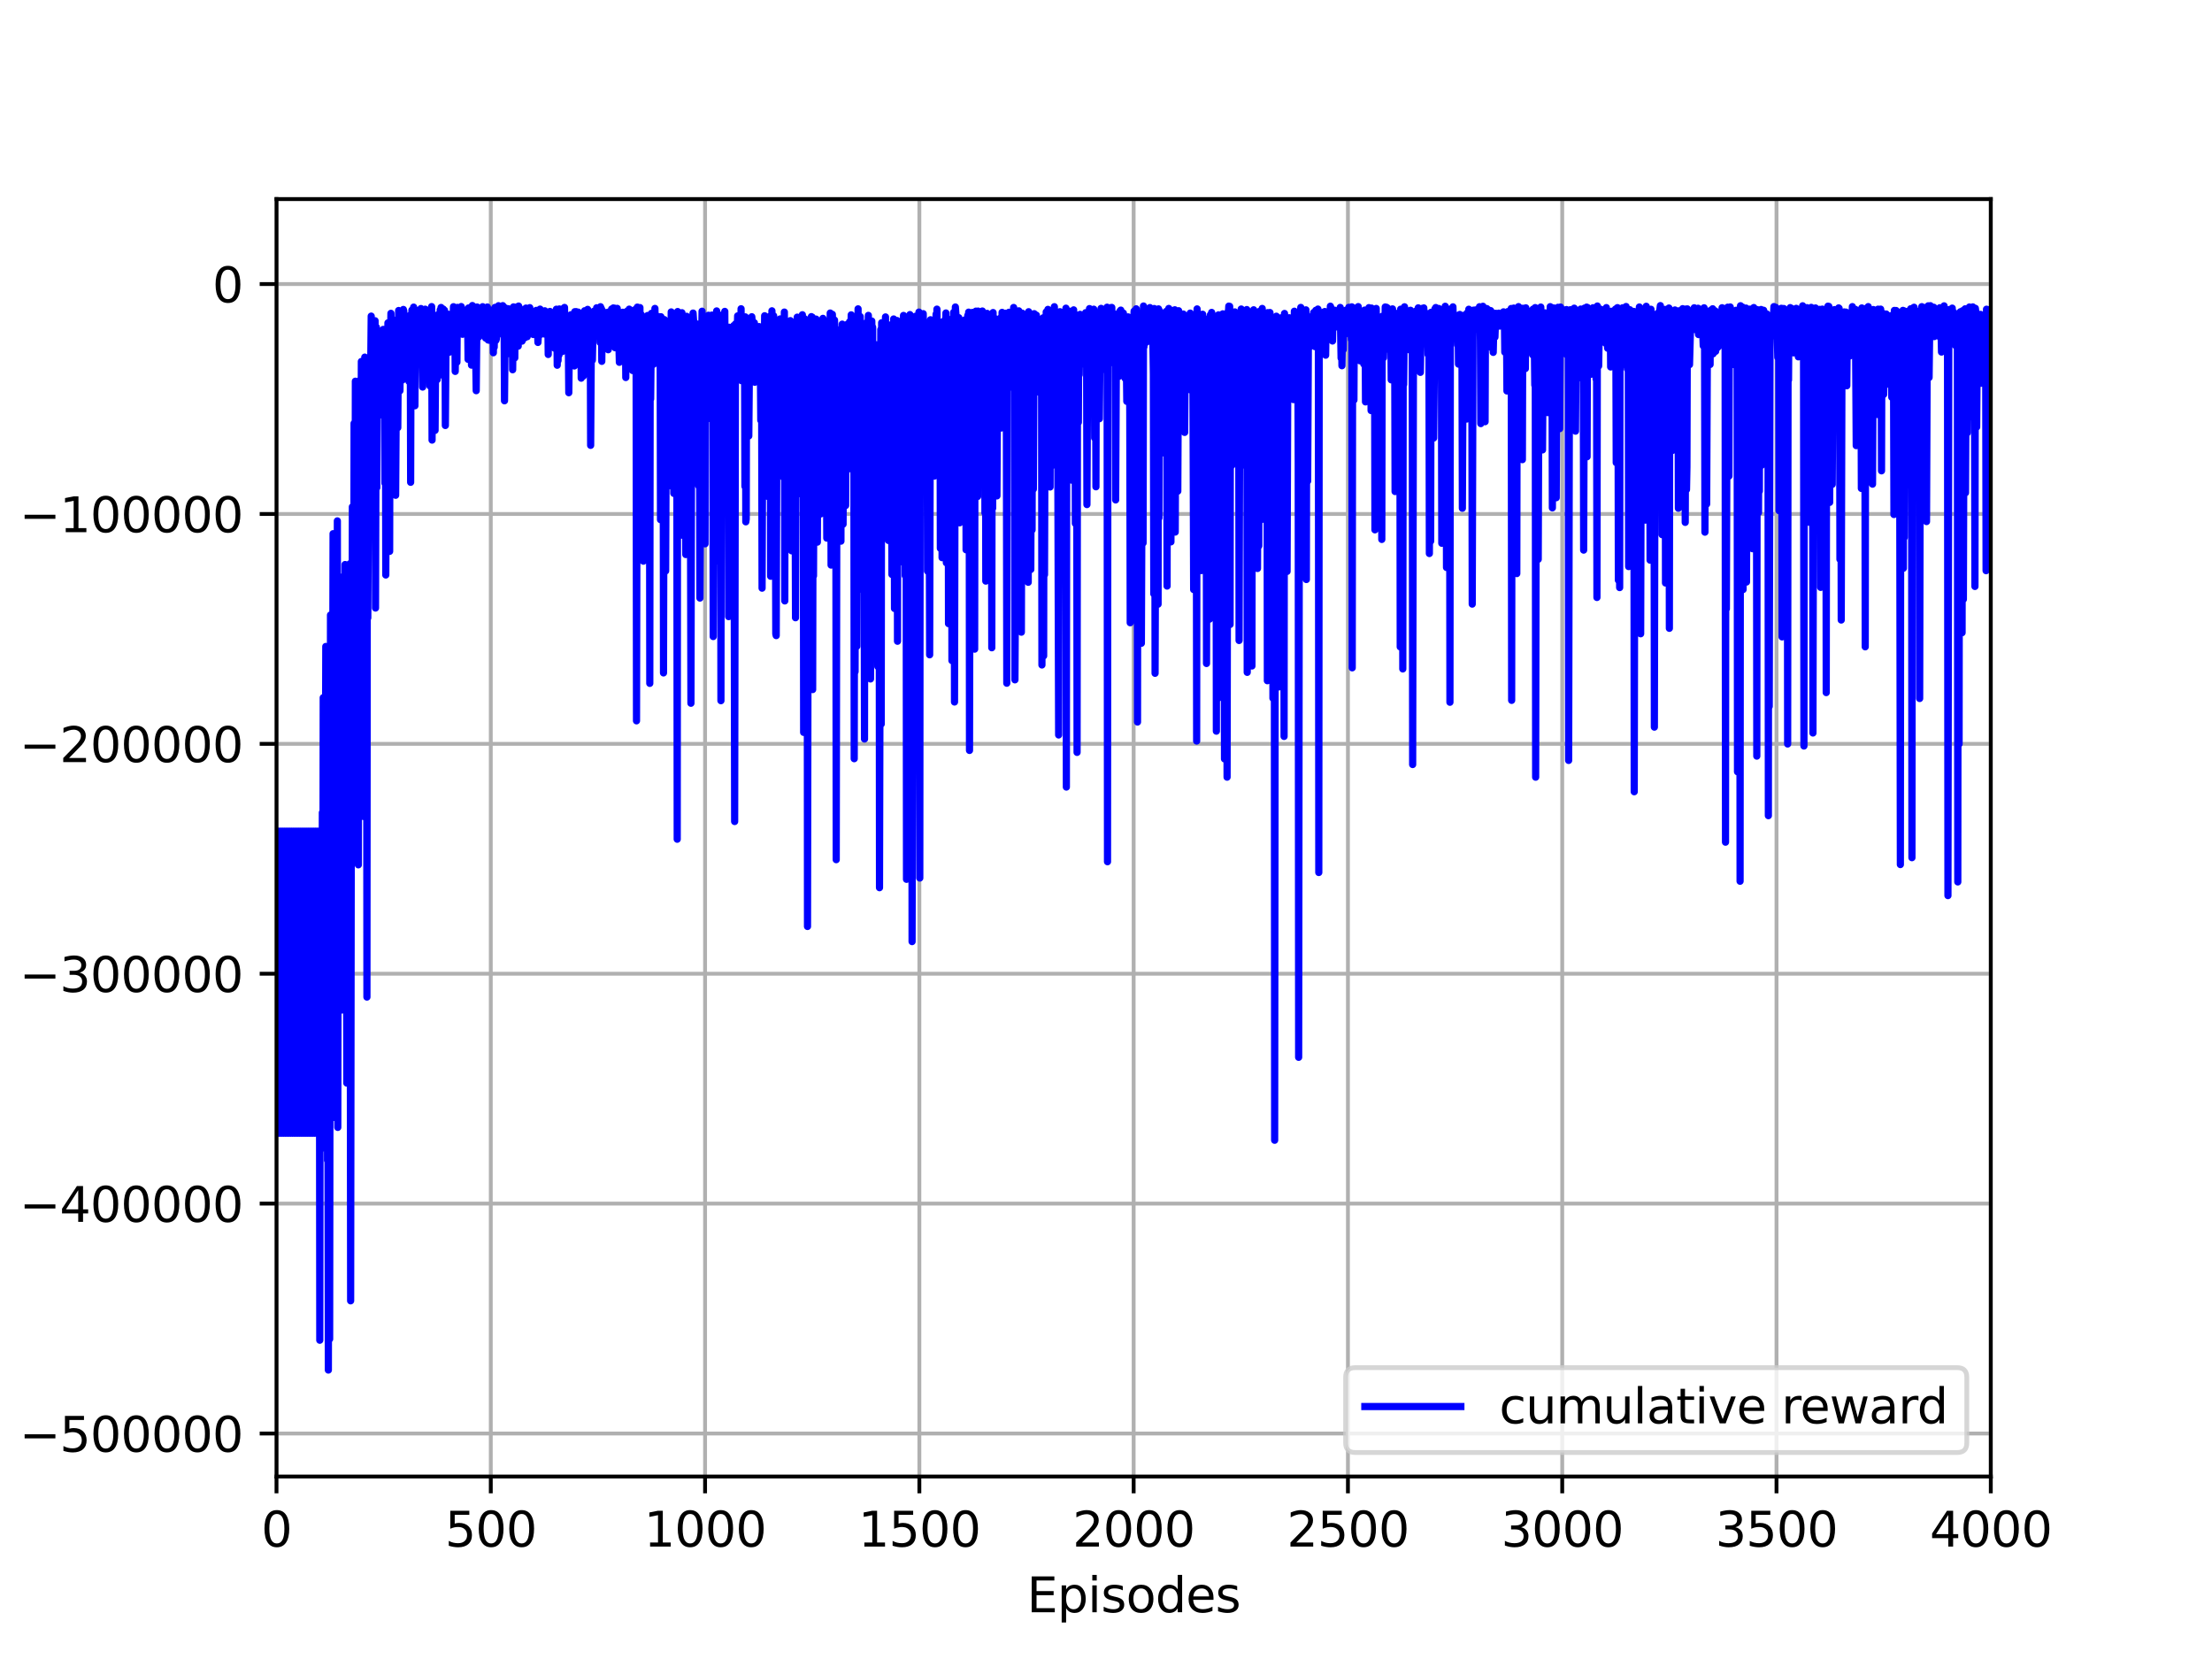 <?xml version="1.0" encoding="utf-8" standalone="no"?>
<!DOCTYPE svg PUBLIC "-//W3C//DTD SVG 1.1//EN"
  "http://www.w3.org/Graphics/SVG/1.1/DTD/svg11.dtd">
<svg height="345.6pt" version="1.1" viewBox="0 0 460.8 345.6" width="460.8pt" xmlns="http://www.w3.org/2000/svg" xmlns:xlink="http://www.w3.org/1999/xlink">
 <defs>
  <style type="text/css">*{stroke-linecap:butt;stroke-linejoin:round;}</style>
 </defs>
 <g id="figure_1">
  <g id="patch_1">
   <path d="M 0 345.6 
L 460.8 345.6 
L 460.8 0 
L 0 0 
z
" style="fill:#ffffff;"/>
  </g>
  <g id="axes_1">
   <g id="patch_2">
    <path d="M 57.6 307.584 
L 414.72 307.584 
L 414.72 41.472 
L 57.6 41.472 
z
" style="fill:#ffffff;"/>
   </g>
   <g id="matplotlib.axis_1">
    <g id="xtick_1">
     <g id="line2d_1">
      <path clip-path="url(#p7fd1e614f7)" d="M 57.6 307.584 
L 57.6 41.472 
" style="fill:none;stroke:#b0b0b0;stroke-linecap:square;stroke-width:0.8;"/>
     </g>
     <g id="line2d_2">
      <defs>
       <path d="M 0 0 
L 0 3.5 
" id="m434ee58566" style="stroke:#000000;stroke-width:0.8;"/>
      </defs>
      <g>
       <use style="stroke:#000000;stroke-width:0.8;" x="57.6" xlink:href="#m434ee58566" y="307.584"/>
      </g>
     </g>
     <g id="text_1">
      <!-- 0 -->
      <g transform="translate(54.419 322.182)scale(0.1 -0.1)">
       <defs>
        <path d="M 2034 4250 
Q 1547 4250 1301 3770 
Q 1056 3291 1056 2328 
Q 1056 1369 1301 889 
Q 1547 409 2034 409 
Q 2525 409 2770 889 
Q 3016 1369 3016 2328 
Q 3016 3291 2770 3770 
Q 2525 4250 2034 4250 
z
M 2034 4750 
Q 2819 4750 3233 4129 
Q 3647 3509 3647 2328 
Q 3647 1150 3233 529 
Q 2819 -91 2034 -91 
Q 1250 -91 836 529 
Q 422 1150 422 2328 
Q 422 3509 836 4129 
Q 1250 4750 2034 4750 
z
" id="DejaVuSans-30" transform="scale(0.016)"/>
       </defs>
       <use xlink:href="#DejaVuSans-30"/>
      </g>
     </g>
    </g>
    <g id="xtick_2">
     <g id="line2d_3">
      <path clip-path="url(#p7fd1e614f7)" d="M 102.24 307.584 
L 102.24 41.472 
" style="fill:none;stroke:#b0b0b0;stroke-linecap:square;stroke-width:0.8;"/>
     </g>
     <g id="line2d_4">
      <g>
       <use style="stroke:#000000;stroke-width:0.8;" x="102.24" xlink:href="#m434ee58566" y="307.584"/>
      </g>
     </g>
     <g id="text_2">
      <!-- 500 -->
      <g transform="translate(92.696 322.182)scale(0.1 -0.1)">
       <defs>
        <path d="M 691 4666 
L 3169 4666 
L 3169 4134 
L 1269 4134 
L 1269 2991 
Q 1406 3038 1543 3061 
Q 1681 3084 1819 3084 
Q 2600 3084 3056 2656 
Q 3513 2228 3513 1497 
Q 3513 744 3044 326 
Q 2575 -91 1722 -91 
Q 1428 -91 1123 -41 
Q 819 9 494 109 
L 494 744 
Q 775 591 1075 516 
Q 1375 441 1709 441 
Q 2250 441 2565 725 
Q 2881 1009 2881 1497 
Q 2881 1984 2565 2268 
Q 2250 2553 1709 2553 
Q 1456 2553 1204 2497 
Q 953 2441 691 2322 
L 691 4666 
z
" id="DejaVuSans-35" transform="scale(0.016)"/>
       </defs>
       <use xlink:href="#DejaVuSans-35"/>
       <use x="63.623" xlink:href="#DejaVuSans-30"/>
       <use x="127.246" xlink:href="#DejaVuSans-30"/>
      </g>
     </g>
    </g>
    <g id="xtick_3">
     <g id="line2d_5">
      <path clip-path="url(#p7fd1e614f7)" d="M 146.88 307.584 
L 146.88 41.472 
" style="fill:none;stroke:#b0b0b0;stroke-linecap:square;stroke-width:0.8;"/>
     </g>
     <g id="line2d_6">
      <g>
       <use style="stroke:#000000;stroke-width:0.8;" x="146.88" xlink:href="#m434ee58566" y="307.584"/>
      </g>
     </g>
     <g id="text_3">
      <!-- 1000 -->
      <g transform="translate(134.155 322.182)scale(0.1 -0.1)">
       <defs>
        <path d="M 794 531 
L 1825 531 
L 1825 4091 
L 703 3866 
L 703 4441 
L 1819 4666 
L 2450 4666 
L 2450 531 
L 3481 531 
L 3481 0 
L 794 0 
L 794 531 
z
" id="DejaVuSans-31" transform="scale(0.016)"/>
       </defs>
       <use xlink:href="#DejaVuSans-31"/>
       <use x="63.623" xlink:href="#DejaVuSans-30"/>
       <use x="127.246" xlink:href="#DejaVuSans-30"/>
       <use x="190.869" xlink:href="#DejaVuSans-30"/>
      </g>
     </g>
    </g>
    <g id="xtick_4">
     <g id="line2d_7">
      <path clip-path="url(#p7fd1e614f7)" d="M 191.52 307.584 
L 191.52 41.472 
" style="fill:none;stroke:#b0b0b0;stroke-linecap:square;stroke-width:0.8;"/>
     </g>
     <g id="line2d_8">
      <g>
       <use style="stroke:#000000;stroke-width:0.8;" x="191.52" xlink:href="#m434ee58566" y="307.584"/>
      </g>
     </g>
     <g id="text_4">
      <!-- 1500 -->
      <g transform="translate(178.795 322.182)scale(0.1 -0.1)">
       <use xlink:href="#DejaVuSans-31"/>
       <use x="63.623" xlink:href="#DejaVuSans-35"/>
       <use x="127.246" xlink:href="#DejaVuSans-30"/>
       <use x="190.869" xlink:href="#DejaVuSans-30"/>
      </g>
     </g>
    </g>
    <g id="xtick_5">
     <g id="line2d_9">
      <path clip-path="url(#p7fd1e614f7)" d="M 236.16 307.584 
L 236.16 41.472 
" style="fill:none;stroke:#b0b0b0;stroke-linecap:square;stroke-width:0.8;"/>
     </g>
     <g id="line2d_10">
      <g>
       <use style="stroke:#000000;stroke-width:0.8;" x="236.16" xlink:href="#m434ee58566" y="307.584"/>
      </g>
     </g>
     <g id="text_5">
      <!-- 2000 -->
      <g transform="translate(223.435 322.182)scale(0.1 -0.1)">
       <defs>
        <path d="M 1228 531 
L 3431 531 
L 3431 0 
L 469 0 
L 469 531 
Q 828 903 1448 1529 
Q 2069 2156 2228 2338 
Q 2531 2678 2651 2914 
Q 2772 3150 2772 3378 
Q 2772 3750 2511 3984 
Q 2250 4219 1831 4219 
Q 1534 4219 1204 4116 
Q 875 4013 500 3803 
L 500 4441 
Q 881 4594 1212 4672 
Q 1544 4750 1819 4750 
Q 2544 4750 2975 4387 
Q 3406 4025 3406 3419 
Q 3406 3131 3298 2873 
Q 3191 2616 2906 2266 
Q 2828 2175 2409 1742 
Q 1991 1309 1228 531 
z
" id="DejaVuSans-32" transform="scale(0.016)"/>
       </defs>
       <use xlink:href="#DejaVuSans-32"/>
       <use x="63.623" xlink:href="#DejaVuSans-30"/>
       <use x="127.246" xlink:href="#DejaVuSans-30"/>
       <use x="190.869" xlink:href="#DejaVuSans-30"/>
      </g>
     </g>
    </g>
    <g id="xtick_6">
     <g id="line2d_11">
      <path clip-path="url(#p7fd1e614f7)" d="M 280.8 307.584 
L 280.8 41.472 
" style="fill:none;stroke:#b0b0b0;stroke-linecap:square;stroke-width:0.8;"/>
     </g>
     <g id="line2d_12">
      <g>
       <use style="stroke:#000000;stroke-width:0.8;" x="280.8" xlink:href="#m434ee58566" y="307.584"/>
      </g>
     </g>
     <g id="text_6">
      <!-- 2500 -->
      <g transform="translate(268.075 322.182)scale(0.1 -0.1)">
       <use xlink:href="#DejaVuSans-32"/>
       <use x="63.623" xlink:href="#DejaVuSans-35"/>
       <use x="127.246" xlink:href="#DejaVuSans-30"/>
       <use x="190.869" xlink:href="#DejaVuSans-30"/>
      </g>
     </g>
    </g>
    <g id="xtick_7">
     <g id="line2d_13">
      <path clip-path="url(#p7fd1e614f7)" d="M 325.44 307.584 
L 325.44 41.472 
" style="fill:none;stroke:#b0b0b0;stroke-linecap:square;stroke-width:0.8;"/>
     </g>
     <g id="line2d_14">
      <g>
       <use style="stroke:#000000;stroke-width:0.8;" x="325.44" xlink:href="#m434ee58566" y="307.584"/>
      </g>
     </g>
     <g id="text_7">
      <!-- 3000 -->
      <g transform="translate(312.715 322.182)scale(0.1 -0.1)">
       <defs>
        <path d="M 2597 2516 
Q 3050 2419 3304 2112 
Q 3559 1806 3559 1356 
Q 3559 666 3084 287 
Q 2609 -91 1734 -91 
Q 1441 -91 1130 -33 
Q 819 25 488 141 
L 488 750 
Q 750 597 1062 519 
Q 1375 441 1716 441 
Q 2309 441 2620 675 
Q 2931 909 2931 1356 
Q 2931 1769 2642 2001 
Q 2353 2234 1838 2234 
L 1294 2234 
L 1294 2753 
L 1863 2753 
Q 2328 2753 2575 2939 
Q 2822 3125 2822 3475 
Q 2822 3834 2567 4026 
Q 2313 4219 1838 4219 
Q 1578 4219 1281 4162 
Q 984 4106 628 3988 
L 628 4550 
Q 988 4650 1302 4700 
Q 1616 4750 1894 4750 
Q 2613 4750 3031 4423 
Q 3450 4097 3450 3541 
Q 3450 3153 3228 2886 
Q 3006 2619 2597 2516 
z
" id="DejaVuSans-33" transform="scale(0.016)"/>
       </defs>
       <use xlink:href="#DejaVuSans-33"/>
       <use x="63.623" xlink:href="#DejaVuSans-30"/>
       <use x="127.246" xlink:href="#DejaVuSans-30"/>
       <use x="190.869" xlink:href="#DejaVuSans-30"/>
      </g>
     </g>
    </g>
    <g id="xtick_8">
     <g id="line2d_15">
      <path clip-path="url(#p7fd1e614f7)" d="M 370.08 307.584 
L 370.08 41.472 
" style="fill:none;stroke:#b0b0b0;stroke-linecap:square;stroke-width:0.8;"/>
     </g>
     <g id="line2d_16">
      <g>
       <use style="stroke:#000000;stroke-width:0.8;" x="370.08" xlink:href="#m434ee58566" y="307.584"/>
      </g>
     </g>
     <g id="text_8">
      <!-- 3500 -->
      <g transform="translate(357.355 322.182)scale(0.1 -0.1)">
       <use xlink:href="#DejaVuSans-33"/>
       <use x="63.623" xlink:href="#DejaVuSans-35"/>
       <use x="127.246" xlink:href="#DejaVuSans-30"/>
       <use x="190.869" xlink:href="#DejaVuSans-30"/>
      </g>
     </g>
    </g>
    <g id="xtick_9">
     <g id="line2d_17">
      <path clip-path="url(#p7fd1e614f7)" d="M 414.72 307.584 
L 414.72 41.472 
" style="fill:none;stroke:#b0b0b0;stroke-linecap:square;stroke-width:0.8;"/>
     </g>
     <g id="line2d_18">
      <g>
       <use style="stroke:#000000;stroke-width:0.8;" x="414.72" xlink:href="#m434ee58566" y="307.584"/>
      </g>
     </g>
     <g id="text_9">
      <!-- 4000 -->
      <g transform="translate(401.995 322.182)scale(0.1 -0.1)">
       <defs>
        <path d="M 2419 4116 
L 825 1625 
L 2419 1625 
L 2419 4116 
z
M 2253 4666 
L 3047 4666 
L 3047 1625 
L 3713 1625 
L 3713 1100 
L 3047 1100 
L 3047 0 
L 2419 0 
L 2419 1100 
L 313 1100 
L 313 1709 
L 2253 4666 
z
" id="DejaVuSans-34" transform="scale(0.016)"/>
       </defs>
       <use xlink:href="#DejaVuSans-34"/>
       <use x="63.623" xlink:href="#DejaVuSans-30"/>
       <use x="127.246" xlink:href="#DejaVuSans-30"/>
       <use x="190.869" xlink:href="#DejaVuSans-30"/>
      </g>
     </g>
    </g>
    <g id="text_10">
     <!-- Episodes -->
     <g transform="translate(213.918 335.861)scale(0.1 -0.1)">
      <defs>
       <path d="M 628 4666 
L 3578 4666 
L 3578 4134 
L 1259 4134 
L 1259 2753 
L 3481 2753 
L 3481 2222 
L 1259 2222 
L 1259 531 
L 3634 531 
L 3634 0 
L 628 0 
L 628 4666 
z
" id="DejaVuSans-45" transform="scale(0.016)"/>
       <path d="M 1159 525 
L 1159 -1331 
L 581 -1331 
L 581 3500 
L 1159 3500 
L 1159 2969 
Q 1341 3281 1617 3432 
Q 1894 3584 2278 3584 
Q 2916 3584 3314 3078 
Q 3713 2572 3713 1747 
Q 3713 922 3314 415 
Q 2916 -91 2278 -91 
Q 1894 -91 1617 61 
Q 1341 213 1159 525 
z
M 3116 1747 
Q 3116 2381 2855 2742 
Q 2594 3103 2138 3103 
Q 1681 3103 1420 2742 
Q 1159 2381 1159 1747 
Q 1159 1113 1420 752 
Q 1681 391 2138 391 
Q 2594 391 2855 752 
Q 3116 1113 3116 1747 
z
" id="DejaVuSans-70" transform="scale(0.016)"/>
       <path d="M 603 3500 
L 1178 3500 
L 1178 0 
L 603 0 
L 603 3500 
z
M 603 4863 
L 1178 4863 
L 1178 4134 
L 603 4134 
L 603 4863 
z
" id="DejaVuSans-69" transform="scale(0.016)"/>
       <path d="M 2834 3397 
L 2834 2853 
Q 2591 2978 2328 3040 
Q 2066 3103 1784 3103 
Q 1356 3103 1142 2972 
Q 928 2841 928 2578 
Q 928 2378 1081 2264 
Q 1234 2150 1697 2047 
L 1894 2003 
Q 2506 1872 2764 1633 
Q 3022 1394 3022 966 
Q 3022 478 2636 193 
Q 2250 -91 1575 -91 
Q 1294 -91 989 -36 
Q 684 19 347 128 
L 347 722 
Q 666 556 975 473 
Q 1284 391 1588 391 
Q 1994 391 2212 530 
Q 2431 669 2431 922 
Q 2431 1156 2273 1281 
Q 2116 1406 1581 1522 
L 1381 1569 
Q 847 1681 609 1914 
Q 372 2147 372 2553 
Q 372 3047 722 3315 
Q 1072 3584 1716 3584 
Q 2034 3584 2315 3537 
Q 2597 3491 2834 3397 
z
" id="DejaVuSans-73" transform="scale(0.016)"/>
       <path d="M 1959 3097 
Q 1497 3097 1228 2736 
Q 959 2375 959 1747 
Q 959 1119 1226 758 
Q 1494 397 1959 397 
Q 2419 397 2687 759 
Q 2956 1122 2956 1747 
Q 2956 2369 2687 2733 
Q 2419 3097 1959 3097 
z
M 1959 3584 
Q 2709 3584 3137 3096 
Q 3566 2609 3566 1747 
Q 3566 888 3137 398 
Q 2709 -91 1959 -91 
Q 1206 -91 779 398 
Q 353 888 353 1747 
Q 353 2609 779 3096 
Q 1206 3584 1959 3584 
z
" id="DejaVuSans-6f" transform="scale(0.016)"/>
       <path d="M 2906 2969 
L 2906 4863 
L 3481 4863 
L 3481 0 
L 2906 0 
L 2906 525 
Q 2725 213 2448 61 
Q 2172 -91 1784 -91 
Q 1150 -91 751 415 
Q 353 922 353 1747 
Q 353 2572 751 3078 
Q 1150 3584 1784 3584 
Q 2172 3584 2448 3432 
Q 2725 3281 2906 2969 
z
M 947 1747 
Q 947 1113 1208 752 
Q 1469 391 1925 391 
Q 2381 391 2643 752 
Q 2906 1113 2906 1747 
Q 2906 2381 2643 2742 
Q 2381 3103 1925 3103 
Q 1469 3103 1208 2742 
Q 947 2381 947 1747 
z
" id="DejaVuSans-64" transform="scale(0.016)"/>
       <path d="M 3597 1894 
L 3597 1613 
L 953 1613 
Q 991 1019 1311 708 
Q 1631 397 2203 397 
Q 2534 397 2845 478 
Q 3156 559 3463 722 
L 3463 178 
Q 3153 47 2828 -22 
Q 2503 -91 2169 -91 
Q 1331 -91 842 396 
Q 353 884 353 1716 
Q 353 2575 817 3079 
Q 1281 3584 2069 3584 
Q 2775 3584 3186 3129 
Q 3597 2675 3597 1894 
z
M 3022 2063 
Q 3016 2534 2758 2815 
Q 2500 3097 2075 3097 
Q 1594 3097 1305 2825 
Q 1016 2553 972 2059 
L 3022 2063 
z
" id="DejaVuSans-65" transform="scale(0.016)"/>
      </defs>
      <use xlink:href="#DejaVuSans-45"/>
      <use x="63.184" xlink:href="#DejaVuSans-70"/>
      <use x="126.66" xlink:href="#DejaVuSans-69"/>
      <use x="154.443" xlink:href="#DejaVuSans-73"/>
      <use x="206.543" xlink:href="#DejaVuSans-6f"/>
      <use x="267.725" xlink:href="#DejaVuSans-64"/>
      <use x="331.201" xlink:href="#DejaVuSans-65"/>
      <use x="392.725" xlink:href="#DejaVuSans-73"/>
     </g>
    </g>
   </g>
   <g id="matplotlib.axis_2">
    <g id="ytick_1">
     <g id="line2d_19">
      <path clip-path="url(#p7fd1e614f7)" d="M 57.6 298.624 
L 414.72 298.624 
" style="fill:none;stroke:#b0b0b0;stroke-linecap:square;stroke-width:0.8;"/>
     </g>
     <g id="line2d_20">
      <defs>
       <path d="M 0 0 
L -3.5 0 
" id="mbd07f9feb6" style="stroke:#000000;stroke-width:0.8;"/>
      </defs>
      <g>
       <use style="stroke:#000000;stroke-width:0.8;" x="57.6" xlink:href="#mbd07f9feb6" y="298.624"/>
      </g>
     </g>
     <g id="text_11">
      <!-- −500000 -->
      <g transform="translate(4.045 302.423)scale(0.1 -0.1)">
       <defs>
        <path d="M 678 2272 
L 4684 2272 
L 4684 1741 
L 678 1741 
L 678 2272 
z
" id="DejaVuSans-2212" transform="scale(0.016)"/>
       </defs>
       <use xlink:href="#DejaVuSans-2212"/>
       <use x="83.789" xlink:href="#DejaVuSans-35"/>
       <use x="147.412" xlink:href="#DejaVuSans-30"/>
       <use x="211.035" xlink:href="#DejaVuSans-30"/>
       <use x="274.658" xlink:href="#DejaVuSans-30"/>
       <use x="338.281" xlink:href="#DejaVuSans-30"/>
       <use x="401.904" xlink:href="#DejaVuSans-30"/>
      </g>
     </g>
    </g>
    <g id="ytick_2">
     <g id="line2d_21">
      <path clip-path="url(#p7fd1e614f7)" d="M 57.6 250.734 
L 414.72 250.734 
" style="fill:none;stroke:#b0b0b0;stroke-linecap:square;stroke-width:0.8;"/>
     </g>
     <g id="line2d_22">
      <g>
       <use style="stroke:#000000;stroke-width:0.8;" x="57.6" xlink:href="#mbd07f9feb6" y="250.734"/>
      </g>
     </g>
     <g id="text_12">
      <!-- −400000 -->
      <g transform="translate(4.045 254.534)scale(0.1 -0.1)">
       <use xlink:href="#DejaVuSans-2212"/>
       <use x="83.789" xlink:href="#DejaVuSans-34"/>
       <use x="147.412" xlink:href="#DejaVuSans-30"/>
       <use x="211.035" xlink:href="#DejaVuSans-30"/>
       <use x="274.658" xlink:href="#DejaVuSans-30"/>
       <use x="338.281" xlink:href="#DejaVuSans-30"/>
       <use x="401.904" xlink:href="#DejaVuSans-30"/>
      </g>
     </g>
    </g>
    <g id="ytick_3">
     <g id="line2d_23">
      <path clip-path="url(#p7fd1e614f7)" d="M 57.6 202.845 
L 414.72 202.845 
" style="fill:none;stroke:#b0b0b0;stroke-linecap:square;stroke-width:0.8;"/>
     </g>
     <g id="line2d_24">
      <g>
       <use style="stroke:#000000;stroke-width:0.8;" x="57.6" xlink:href="#mbd07f9feb6" y="202.845"/>
      </g>
     </g>
     <g id="text_13">
      <!-- −300000 -->
      <g transform="translate(4.045 206.644)scale(0.1 -0.1)">
       <use xlink:href="#DejaVuSans-2212"/>
       <use x="83.789" xlink:href="#DejaVuSans-33"/>
       <use x="147.412" xlink:href="#DejaVuSans-30"/>
       <use x="211.035" xlink:href="#DejaVuSans-30"/>
       <use x="274.658" xlink:href="#DejaVuSans-30"/>
       <use x="338.281" xlink:href="#DejaVuSans-30"/>
       <use x="401.904" xlink:href="#DejaVuSans-30"/>
      </g>
     </g>
    </g>
    <g id="ytick_4">
     <g id="line2d_25">
      <path clip-path="url(#p7fd1e614f7)" d="M 57.6 154.956 
L 414.72 154.956 
" style="fill:none;stroke:#b0b0b0;stroke-linecap:square;stroke-width:0.8;"/>
     </g>
     <g id="line2d_26">
      <g>
       <use style="stroke:#000000;stroke-width:0.8;" x="57.6" xlink:href="#mbd07f9feb6" y="154.956"/>
      </g>
     </g>
     <g id="text_14">
      <!-- −200000 -->
      <g transform="translate(4.045 158.755)scale(0.1 -0.1)">
       <use xlink:href="#DejaVuSans-2212"/>
       <use x="83.789" xlink:href="#DejaVuSans-32"/>
       <use x="147.412" xlink:href="#DejaVuSans-30"/>
       <use x="211.035" xlink:href="#DejaVuSans-30"/>
       <use x="274.658" xlink:href="#DejaVuSans-30"/>
       <use x="338.281" xlink:href="#DejaVuSans-30"/>
       <use x="401.904" xlink:href="#DejaVuSans-30"/>
      </g>
     </g>
    </g>
    <g id="ytick_5">
     <g id="line2d_27">
      <path clip-path="url(#p7fd1e614f7)" d="M 57.6 107.067 
L 414.72 107.067 
" style="fill:none;stroke:#b0b0b0;stroke-linecap:square;stroke-width:0.8;"/>
     </g>
     <g id="line2d_28">
      <g>
       <use style="stroke:#000000;stroke-width:0.8;" x="57.6" xlink:href="#mbd07f9feb6" y="107.067"/>
      </g>
     </g>
     <g id="text_15">
      <!-- −100000 -->
      <g transform="translate(4.045 110.866)scale(0.1 -0.1)">
       <use xlink:href="#DejaVuSans-2212"/>
       <use x="83.789" xlink:href="#DejaVuSans-31"/>
       <use x="147.412" xlink:href="#DejaVuSans-30"/>
       <use x="211.035" xlink:href="#DejaVuSans-30"/>
       <use x="274.658" xlink:href="#DejaVuSans-30"/>
       <use x="338.281" xlink:href="#DejaVuSans-30"/>
       <use x="401.904" xlink:href="#DejaVuSans-30"/>
      </g>
     </g>
    </g>
    <g id="ytick_6">
     <g id="line2d_29">
      <path clip-path="url(#p7fd1e614f7)" d="M 57.6 59.177 
L 414.72 59.177 
" style="fill:none;stroke:#b0b0b0;stroke-linecap:square;stroke-width:0.8;"/>
     </g>
     <g id="line2d_30">
      <g>
       <use style="stroke:#000000;stroke-width:0.8;" x="57.6" xlink:href="#mbd07f9feb6" y="59.177"/>
      </g>
     </g>
     <g id="text_16">
      <!-- 0 -->
      <g transform="translate(44.237 62.977)scale(0.1 -0.1)">
       <use xlink:href="#DejaVuSans-30"/>
      </g>
     </g>
    </g>
    <g id="text_17">
     <!-- Cumulative Reward -->
     <g transform="translate(-2.034 223.276)rotate(-90)scale(0.1 -0.1)">
      <defs>
       <path d="M 4122 4306 
L 4122 3641 
Q 3803 3938 3442 4084 
Q 3081 4231 2675 4231 
Q 1875 4231 1450 3742 
Q 1025 3253 1025 2328 
Q 1025 1406 1450 917 
Q 1875 428 2675 428 
Q 3081 428 3442 575 
Q 3803 722 4122 1019 
L 4122 359 
Q 3791 134 3420 21 
Q 3050 -91 2638 -91 
Q 1578 -91 968 557 
Q 359 1206 359 2328 
Q 359 3453 968 4101 
Q 1578 4750 2638 4750 
Q 3056 4750 3426 4639 
Q 3797 4528 4122 4306 
z
" id="DejaVuSans-43" transform="scale(0.016)"/>
       <path d="M 544 1381 
L 544 3500 
L 1119 3500 
L 1119 1403 
Q 1119 906 1312 657 
Q 1506 409 1894 409 
Q 2359 409 2629 706 
Q 2900 1003 2900 1516 
L 2900 3500 
L 3475 3500 
L 3475 0 
L 2900 0 
L 2900 538 
Q 2691 219 2414 64 
Q 2138 -91 1772 -91 
Q 1169 -91 856 284 
Q 544 659 544 1381 
z
M 1991 3584 
L 1991 3584 
z
" id="DejaVuSans-75" transform="scale(0.016)"/>
       <path d="M 3328 2828 
Q 3544 3216 3844 3400 
Q 4144 3584 4550 3584 
Q 5097 3584 5394 3201 
Q 5691 2819 5691 2113 
L 5691 0 
L 5113 0 
L 5113 2094 
Q 5113 2597 4934 2840 
Q 4756 3084 4391 3084 
Q 3944 3084 3684 2787 
Q 3425 2491 3425 1978 
L 3425 0 
L 2847 0 
L 2847 2094 
Q 2847 2600 2669 2842 
Q 2491 3084 2119 3084 
Q 1678 3084 1418 2786 
Q 1159 2488 1159 1978 
L 1159 0 
L 581 0 
L 581 3500 
L 1159 3500 
L 1159 2956 
Q 1356 3278 1631 3431 
Q 1906 3584 2284 3584 
Q 2666 3584 2933 3390 
Q 3200 3197 3328 2828 
z
" id="DejaVuSans-6d" transform="scale(0.016)"/>
       <path d="M 603 4863 
L 1178 4863 
L 1178 0 
L 603 0 
L 603 4863 
z
" id="DejaVuSans-6c" transform="scale(0.016)"/>
       <path d="M 2194 1759 
Q 1497 1759 1228 1600 
Q 959 1441 959 1056 
Q 959 750 1161 570 
Q 1363 391 1709 391 
Q 2188 391 2477 730 
Q 2766 1069 2766 1631 
L 2766 1759 
L 2194 1759 
z
M 3341 1997 
L 3341 0 
L 2766 0 
L 2766 531 
Q 2569 213 2275 61 
Q 1981 -91 1556 -91 
Q 1019 -91 701 211 
Q 384 513 384 1019 
Q 384 1609 779 1909 
Q 1175 2209 1959 2209 
L 2766 2209 
L 2766 2266 
Q 2766 2663 2505 2880 
Q 2244 3097 1772 3097 
Q 1472 3097 1187 3025 
Q 903 2953 641 2809 
L 641 3341 
Q 956 3463 1253 3523 
Q 1550 3584 1831 3584 
Q 2591 3584 2966 3190 
Q 3341 2797 3341 1997 
z
" id="DejaVuSans-61" transform="scale(0.016)"/>
       <path d="M 1172 4494 
L 1172 3500 
L 2356 3500 
L 2356 3053 
L 1172 3053 
L 1172 1153 
Q 1172 725 1289 603 
Q 1406 481 1766 481 
L 2356 481 
L 2356 0 
L 1766 0 
Q 1100 0 847 248 
Q 594 497 594 1153 
L 594 3053 
L 172 3053 
L 172 3500 
L 594 3500 
L 594 4494 
L 1172 4494 
z
" id="DejaVuSans-74" transform="scale(0.016)"/>
       <path d="M 191 3500 
L 800 3500 
L 1894 563 
L 2988 3500 
L 3597 3500 
L 2284 0 
L 1503 0 
L 191 3500 
z
" id="DejaVuSans-76" transform="scale(0.016)"/>
       <path id="DejaVuSans-20" transform="scale(0.016)"/>
       <path d="M 2841 2188 
Q 3044 2119 3236 1894 
Q 3428 1669 3622 1275 
L 4263 0 
L 3584 0 
L 2988 1197 
Q 2756 1666 2539 1819 
Q 2322 1972 1947 1972 
L 1259 1972 
L 1259 0 
L 628 0 
L 628 4666 
L 2053 4666 
Q 2853 4666 3247 4331 
Q 3641 3997 3641 3322 
Q 3641 2881 3436 2590 
Q 3231 2300 2841 2188 
z
M 1259 4147 
L 1259 2491 
L 2053 2491 
Q 2509 2491 2742 2702 
Q 2975 2913 2975 3322 
Q 2975 3731 2742 3939 
Q 2509 4147 2053 4147 
L 1259 4147 
z
" id="DejaVuSans-52" transform="scale(0.016)"/>
       <path d="M 269 3500 
L 844 3500 
L 1563 769 
L 2278 3500 
L 2956 3500 
L 3675 769 
L 4391 3500 
L 4966 3500 
L 4050 0 
L 3372 0 
L 2619 2869 
L 1863 0 
L 1184 0 
L 269 3500 
z
" id="DejaVuSans-77" transform="scale(0.016)"/>
       <path d="M 2631 2963 
Q 2534 3019 2420 3045 
Q 2306 3072 2169 3072 
Q 1681 3072 1420 2755 
Q 1159 2438 1159 1844 
L 1159 0 
L 581 0 
L 581 3500 
L 1159 3500 
L 1159 2956 
Q 1341 3275 1631 3429 
Q 1922 3584 2338 3584 
Q 2397 3584 2469 3576 
Q 2541 3569 2628 3553 
L 2631 2963 
z
" id="DejaVuSans-72" transform="scale(0.016)"/>
      </defs>
      <use xlink:href="#DejaVuSans-43"/>
      <use x="69.824" xlink:href="#DejaVuSans-75"/>
      <use x="133.203" xlink:href="#DejaVuSans-6d"/>
      <use x="230.615" xlink:href="#DejaVuSans-75"/>
      <use x="293.994" xlink:href="#DejaVuSans-6c"/>
      <use x="321.777" xlink:href="#DejaVuSans-61"/>
      <use x="383.057" xlink:href="#DejaVuSans-74"/>
      <use x="422.266" xlink:href="#DejaVuSans-69"/>
      <use x="450.049" xlink:href="#DejaVuSans-76"/>
      <use x="509.229" xlink:href="#DejaVuSans-65"/>
      <use x="570.752" xlink:href="#DejaVuSans-20"/>
      <use x="602.539" xlink:href="#DejaVuSans-52"/>
      <use x="667.521" xlink:href="#DejaVuSans-65"/>
      <use x="729.045" xlink:href="#DejaVuSans-77"/>
      <use x="810.832" xlink:href="#DejaVuSans-61"/>
      <use x="872.111" xlink:href="#DejaVuSans-72"/>
      <use x="911.475" xlink:href="#DejaVuSans-64"/>
     </g>
    </g>
   </g>
   <g id="line2d_31">
    <path clip-path="url(#p7fd1e614f7)" d="M 57.6 221.106 
L 57.689 236.076 
L 57.779 217.572 
L 57.868 173.147 
L 58.046 236.076 
L 58.136 217.572 
L 58.225 173.147 
L 58.404 236.076 
L 58.493 217.572 
L 58.582 173.147 
L 58.761 236.076 
L 58.85 217.572 
L 58.939 173.147 
L 59.118 236.076 
L 59.207 217.572 
L 59.296 173.147 
L 59.475 236.076 
L 59.564 217.572 
L 59.653 173.147 
L 59.832 236.076 
L 59.921 217.572 
L 60.011 173.147 
L 60.189 236.076 
L 60.278 217.572 
L 60.368 173.147 
L 60.546 236.076 
L 60.636 217.572 
L 60.725 173.147 
L 60.903 236.076 
L 60.993 217.572 
L 61.082 173.147 
L 61.26 236.076 
L 61.35 217.572 
L 61.439 173.147 
L 61.618 236.076 
L 61.707 217.572 
L 61.796 173.147 
L 61.975 236.076 
L 62.064 217.572 
L 62.153 173.147 
L 62.332 236.076 
L 62.421 217.572 
L 62.51 173.147 
L 62.689 236.076 
L 62.778 217.572 
L 62.868 173.147 
L 63.046 236.076 
L 63.135 217.572 
L 63.225 173.147 
L 63.403 236.076 
L 63.492 217.572 
L 63.582 173.147 
L 63.76 236.076 
L 63.85 217.572 
L 63.939 173.147 
L 64.117 236.076 
L 64.207 217.572 
L 64.296 173.147 
L 64.475 236.076 
L 64.564 217.572 
L 64.653 173.147 
L 64.832 236.076 
L 64.921 217.572 
L 65.01 173.147 
L 65.189 236.076 
L 65.278 217.572 
L 65.367 173.147 
L 65.546 236.076 
L 65.635 217.572 
L 65.724 173.147 
L 65.903 236.076 
L 65.992 217.572 
L 66.082 173.147 
L 66.26 236.076 
L 66.349 217.572 
L 66.439 173.147 
L 66.528 187.811 
L 66.617 279.196 
L 66.707 191.668 
L 66.796 239.513 
L 66.885 199.578 
L 66.974 215.01 
L 67.153 169.276 
L 67.242 208.553 
L 67.332 145.335 
L 67.421 228.941 
L 67.51 210.659 
L 67.599 173.989 
L 67.689 205.049 
L 67.867 134.669 
L 67.956 178.928 
L 68.046 146.223 
L 68.135 152.13 
L 68.224 241.741 
L 68.314 235.748 
L 68.403 285.408 
L 68.581 183.779 
L 68.671 278.949 
L 68.849 128.115 
L 68.939 209.209 
L 69.028 165.072 
L 69.206 186.003 
L 69.385 111.176 
L 69.474 199.905 
L 69.564 198.085 
L 69.653 232.79 
L 69.742 200.02 
L 69.831 212.453 
L 69.921 157.466 
L 70.188 215.415 
L 70.278 108.51 
L 70.367 234.859 
L 70.546 123.766 
L 70.635 187.177 
L 70.813 130.49 
L 70.992 147.292 
L 71.081 202.259 
L 71.171 181.025 
L 71.26 210.394 
L 71.349 127.174 
L 71.438 185.229 
L 71.528 120.085 
L 71.617 133.033 
L 71.706 184.904 
L 71.796 172.477 
L 71.885 117.6 
L 71.974 186.482 
L 72.063 177.21 
L 72.153 164.311 
L 72.242 225.623 
L 72.331 138.404 
L 72.51 192.846 
L 72.599 141.328 
L 72.778 186.511 
L 72.867 117.445 
L 73.045 270.986 
L 73.224 137.091 
L 73.313 173.108 
L 73.403 105.583 
L 73.581 159.008 
L 73.67 154.276 
L 73.76 88.194 
L 73.938 147.767 
L 74.028 79.413 
L 74.295 135.532 
L 74.563 79.461 
L 74.652 180.163 
L 74.742 99.455 
L 74.831 163.203 
L 75.01 79.194 
L 75.099 85.898 
L 75.188 102.689 
L 75.277 75.301 
L 75.367 104.106 
L 75.456 99.2 
L 75.545 79.886 
L 75.635 87.706 
L 75.724 170.085 
L 75.813 75.663 
L 75.902 114.984 
L 75.992 74.394 
L 76.26 157.542 
L 76.349 89.301 
L 76.438 207.708 
L 76.527 89.722 
L 76.617 128.719 
L 76.884 76.836 
L 76.974 80.472 
L 77.063 92.782 
L 77.331 65.851 
L 77.42 74.951 
L 77.509 72.364 
L 77.688 96.517 
L 77.867 71.845 
L 77.956 95.15 
L 78.134 66.813 
L 78.224 126.663 
L 78.402 68.163 
L 78.492 101.589 
L 78.581 69.283 
L 78.67 73.683 
L 78.759 69.093 
L 78.849 69.432 
L 78.938 70.562 
L 79.027 86.483 
L 79.116 70.867 
L 79.206 72.579 
L 79.295 75.583 
L 79.384 69.307 
L 79.474 81.807 
L 79.563 70.1 
L 79.652 73.03 
L 79.831 68.62 
L 79.92 85.381 
L 80.009 69.109 
L 80.188 100.659 
L 80.277 70.485 
L 80.366 119.782 
L 80.545 78.034 
L 80.634 72.434 
L 80.724 76.414 
L 80.813 67.261 
L 80.902 73.228 
L 81.081 67.939 
L 81.17 114.859 
L 81.259 69.947 
L 81.348 71.103 
L 81.438 65.27 
L 81.527 70.753 
L 81.616 69.22 
L 81.706 87.581 
L 81.795 68.929 
L 81.884 72.199 
L 81.973 66.666 
L 82.063 78.227 
L 82.152 67.696 
L 82.241 71.406 
L 82.331 70.536 
L 82.42 103.175 
L 82.598 76.386 
L 82.688 72.522 
L 82.777 76.595 
L 82.866 89.095 
L 83.045 64.684 
L 83.313 81.406 
L 83.491 66.516 
L 83.58 78.53 
L 83.759 66.7 
L 83.848 79.152 
L 84.027 64.465 
L 84.116 64.83 
L 84.295 70.639 
L 84.384 74.366 
L 84.473 72.34 
L 84.563 76.98 
L 84.83 67.999 
L 84.92 70.882 
L 85.098 67.212 
L 85.188 79.464 
L 85.277 73.838 
L 85.366 76.11 
L 85.455 65.643 
L 85.545 100.471 
L 85.634 67.529 
L 85.723 69.438 
L 85.812 64.602 
L 85.902 64.652 
L 86.08 66.671 
L 86.17 63.977 
L 86.348 69.394 
L 86.437 84.53 
L 86.527 64.598 
L 86.616 65.326 
L 86.705 71.45 
L 86.795 68.644 
L 86.884 70.508 
L 87.062 65.862 
L 87.152 72.528 
L 87.33 64.586 
L 87.42 68.066 
L 87.509 66.769 
L 87.598 70.24 
L 87.687 64.276 
L 87.777 64.727 
L 88.044 80.632 
L 88.223 65.803 
L 88.312 76.12 
L 88.402 65.201 
L 88.491 69.479 
L 88.58 64.41 
L 88.759 76.498 
L 89.027 66.237 
L 89.205 71.913 
L 89.294 70.824 
L 89.384 72.941 
L 89.473 70.419 
L 89.562 80.409 
L 89.83 64.632 
L 89.919 63.867 
L 90.009 91.678 
L 90.098 66.968 
L 90.187 70.021 
L 90.276 70.928 
L 90.366 65.97 
L 90.455 71.428 
L 90.544 65.677 
L 90.634 89.656 
L 90.812 66.516 
L 90.901 78.866 
L 90.991 66.826 
L 91.08 79.079 
L 91.259 68.157 
L 91.348 68.628 
L 91.437 65.397 
L 91.526 78.201 
L 91.705 64.548 
L 91.794 67.531 
L 91.884 64.048 
L 91.973 69.137 
L 92.151 65.219 
L 92.241 68.012 
L 92.33 64.375 
L 92.508 72.164 
L 92.598 64.637 
L 92.687 65.354 
L 92.776 88.641 
L 92.955 66.178 
L 93.044 65.368 
L 93.133 65.683 
L 93.312 72.399 
L 93.491 65.483 
L 93.58 73.385 
L 93.669 65.92 
L 93.848 70.404 
L 93.937 67.444 
L 94.026 68.249 
L 94.116 72.568 
L 94.205 66.997 
L 94.294 67.161 
L 94.383 67.092 
L 94.473 63.891 
L 94.651 66.295 
L 94.74 65.292 
L 94.83 77.371 
L 95.008 65.855 
L 95.098 64.349 
L 95.187 75.451 
L 95.276 64.034 
L 95.365 66.644 
L 95.455 66.685 
L 95.544 64.982 
L 95.633 65.201 
L 95.723 65.058 
L 95.812 64.402 
L 95.99 68.196 
L 96.08 63.862 
L 96.169 67.639 
L 96.258 67.602 
L 96.348 69.638 
L 96.526 65.127 
L 96.615 65.037 
L 96.705 66.566 
L 96.794 65.396 
L 96.883 65.752 
L 96.972 68.772 
L 97.062 67.998 
L 97.24 65.342 
L 97.33 64.461 
L 97.419 67.004 
L 97.508 74.855 
L 97.597 64.157 
L 97.687 70.814 
L 97.776 64.908 
L 97.865 74.703 
L 97.955 72.585 
L 98.044 64.152 
L 98.133 65.499 
L 98.222 76.063 
L 98.401 63.648 
L 98.49 70.459 
L 98.58 64.651 
L 98.669 67.657 
L 98.847 64.133 
L 98.937 63.971 
L 99.204 81.388 
L 99.383 63.952 
L 99.651 68.583 
L 99.74 70.205 
L 99.919 65.853 
L 100.008 68.823 
L 100.097 66.051 
L 100.187 66.943 
L 100.276 66.797 
L 100.454 63.979 
L 100.544 63.889 
L 100.633 66.348 
L 100.722 64.79 
L 100.812 65.833 
L 100.901 69.475 
L 100.99 64.438 
L 101.169 70.433 
L 101.258 66.02 
L 101.347 66.444 
L 101.526 63.954 
L 101.704 70.839 
L 101.794 68.2 
L 101.883 70.875 
L 102.061 66.272 
L 102.24 68.891 
L 102.329 64.604 
L 102.419 69.101 
L 102.508 68.297 
L 102.597 66.355 
L 102.686 66.768 
L 102.776 73.487 
L 102.865 65.587 
L 102.954 72.325 
L 103.133 64.023 
L 103.222 64.179 
L 103.311 70.903 
L 103.401 70.629 
L 103.49 68.556 
L 103.579 69.888 
L 103.668 66.137 
L 103.758 67.046 
L 103.847 63.687 
L 104.026 66.377 
L 104.115 66.607 
L 104.204 68.499 
L 104.293 65.918 
L 104.383 66.048 
L 104.472 65.407 
L 104.561 63.887 
L 104.651 65.841 
L 104.74 63.67 
L 104.918 67.321 
L 105.008 65.595 
L 105.097 83.491 
L 105.276 64.146 
L 105.454 68.437 
L 105.543 65.367 
L 105.633 73.751 
L 105.722 64.896 
L 105.811 65.527 
L 105.9 64.314 
L 106.168 69.796 
L 106.258 66.381 
L 106.347 69.839 
L 106.525 65.111 
L 106.615 65.183 
L 106.704 65.564 
L 106.793 77.028 
L 106.972 63.931 
L 107.061 66.807 
L 107.15 64.12 
L 107.24 74.554 
L 107.329 64.939 
L 107.418 65.018 
L 107.508 66.057 
L 107.597 69.43 
L 107.775 63.888 
L 107.865 64.7 
L 107.954 72.109 
L 108.043 63.758 
L 108.132 64.676 
L 108.222 64.149 
L 108.311 65.442 
L 108.4 69.649 
L 108.579 65.275 
L 108.668 66.336 
L 108.757 71.064 
L 108.847 65.435 
L 108.936 65.729 
L 109.025 68.567 
L 109.115 64.915 
L 109.293 70.4 
L 109.561 64.179 
L 109.65 66.859 
L 109.74 65.209 
L 109.829 70.144 
L 110.007 64.623 
L 110.186 69.096 
L 110.364 64.088 
L 110.454 67.675 
L 110.543 66.954 
L 110.632 65.457 
L 110.722 68.307 
L 110.9 65.086 
L 110.989 66.008 
L 111.079 69.68 
L 111.168 67.11 
L 111.257 67.708 
L 111.347 65.329 
L 111.436 65.895 
L 111.525 64.874 
L 111.614 65.286 
L 111.704 64.662 
L 111.793 64.761 
L 111.882 65.667 
L 112.061 71.339 
L 112.15 69.854 
L 112.239 64.582 
L 112.329 64.91 
L 112.418 67.757 
L 112.507 64.395 
L 112.596 69.684 
L 112.686 65.02 
L 112.954 68.132 
L 113.043 68.63 
L 113.132 67.671 
L 113.221 69.364 
L 113.311 68.778 
L 113.4 69.58 
L 113.489 64.744 
L 113.579 68.028 
L 113.668 66.204 
L 113.757 66.964 
L 113.846 69.701 
L 113.936 65.485 
L 114.025 66.034 
L 114.114 65.998 
L 114.204 73.847 
L 114.293 65.893 
L 114.382 68.749 
L 114.471 68.162 
L 114.561 64.879 
L 114.65 69.257 
L 114.828 65.111 
L 114.918 65.847 
L 115.096 72.166 
L 115.186 66.583 
L 115.275 69.854 
L 115.453 66.048 
L 115.543 72.551 
L 115.632 72.393 
L 115.721 67.824 
L 115.811 69.36 
L 115.9 64.415 
L 115.989 65.017 
L 116.078 76.085 
L 116.168 72.863 
L 116.257 75.107 
L 116.346 65.799 
L 116.436 73.985 
L 116.525 64.364 
L 116.614 67.695 
L 116.703 66.356 
L 116.793 67.34 
L 116.882 66.592 
L 116.971 64.403 
L 117.15 73.235 
L 117.239 72.846 
L 117.418 66.524 
L 117.507 66.624 
L 117.596 64.046 
L 117.685 69.905 
L 117.775 65.451 
L 117.864 72.388 
L 117.953 71.048 
L 118.132 66.124 
L 118.31 68.991 
L 118.4 71.922 
L 118.489 81.812 
L 118.668 66.727 
L 118.846 68.736 
L 118.935 65.568 
L 119.114 73.074 
L 119.203 70.161 
L 119.292 66.946 
L 119.382 73.544 
L 119.471 69.183 
L 119.56 70.391 
L 119.65 76.236 
L 119.739 64.928 
L 119.828 69.392 
L 119.917 68.545 
L 120.007 64.912 
L 120.096 67.515 
L 120.185 67.02 
L 120.364 69.753 
L 120.453 65.016 
L 120.632 69.946 
L 120.721 68.035 
L 120.9 74.795 
L 120.989 65.541 
L 121.078 78.782 
L 121.167 68.694 
L 121.257 73.828 
L 121.346 69.274 
L 121.524 78.352 
L 121.614 65.63 
L 121.703 70.277 
L 121.792 64.732 
L 121.882 65.026 
L 121.971 68.422 
L 122.06 66.891 
L 122.149 72.722 
L 122.239 67.307 
L 122.328 67.738 
L 122.417 64.443 
L 122.596 70.951 
L 122.774 65.495 
L 122.864 70.258 
L 122.953 65.086 
L 123.042 92.772 
L 123.221 65.168 
L 123.31 65.186 
L 123.399 75.034 
L 123.578 66.715 
L 123.667 64.86 
L 123.756 65.385 
L 123.846 69.644 
L 123.935 69.328 
L 124.114 64.931 
L 124.203 67.287 
L 124.292 64.118 
L 124.649 68.387 
L 124.739 65.072 
L 124.917 66.16 
L 125.006 71.344 
L 125.096 63.894 
L 125.185 65.866 
L 125.274 64.282 
L 125.364 75.274 
L 125.453 64.665 
L 125.542 67.175 
L 125.631 66.093 
L 125.721 68.077 
L 125.81 67.493 
L 125.899 66.035 
L 125.988 66.985 
L 126.078 66.844 
L 126.167 65.941 
L 126.256 67.566 
L 126.435 65.096 
L 126.524 65.344 
L 126.613 66.001 
L 126.703 72.854 
L 126.881 64.968 
L 126.971 65.057 
L 127.06 69.068 
L 127.149 64.839 
L 127.238 71.122 
L 127.328 70.557 
L 127.417 64.369 
L 127.506 65.154 
L 127.685 68.746 
L 127.774 64.147 
L 127.863 65.14 
L 127.953 64.947 
L 128.042 64.202 
L 128.131 72.439 
L 128.22 66.059 
L 128.31 66.633 
L 128.399 69.319 
L 128.578 64.236 
L 128.667 66.737 
L 128.756 64.815 
L 129.024 75.475 
L 129.203 66.023 
L 129.292 72.438 
L 129.381 67.049 
L 129.47 67.209 
L 129.56 66.088 
L 129.649 69.904 
L 129.738 65.046 
L 129.828 71.962 
L 129.917 67.865 
L 130.006 68.102 
L 130.095 66.716 
L 130.185 67.976 
L 130.274 67.811 
L 130.363 78.644 
L 130.452 67.674 
L 130.542 67.748 
L 130.631 64.827 
L 130.72 71.54 
L 130.81 68.401 
L 130.899 70.981 
L 131.077 64.4 
L 131.167 66.458 
L 131.345 74.876 
L 131.524 66.936 
L 131.613 65.058 
L 131.702 67.294 
L 131.792 77.193 
L 131.881 65.377 
L 131.97 65.379 
L 132.06 70.534 
L 132.238 64.528 
L 132.327 67.687 
L 132.417 66.941 
L 132.506 65.621 
L 132.595 150.164 
L 132.774 63.974 
L 132.952 66.077 
L 133.042 64.542 
L 133.131 66.372 
L 133.309 64.074 
L 133.399 80.285 
L 133.577 65.531 
L 133.756 77.977 
L 133.845 66.801 
L 133.934 69.485 
L 134.024 116.902 
L 134.202 67.515 
L 134.292 87.995 
L 134.381 67.864 
L 134.47 72.223 
L 134.559 67.207 
L 134.649 69.964 
L 134.738 92.119 
L 134.827 87.023 
L 134.916 65.72 
L 135.006 66.96 
L 135.184 69.495 
L 135.274 65.758 
L 135.363 142.359 
L 135.452 68.146 
L 135.541 83.119 
L 135.72 65.27 
L 135.809 65.448 
L 135.899 70.452 
L 136.077 66.399 
L 136.166 75.874 
L 136.345 66.144 
L 136.434 64.25 
L 136.524 70.454 
L 136.702 66.265 
L 136.791 70.164 
L 136.881 66.076 
L 136.97 69.195 
L 137.059 65.926 
L 137.327 70.417 
L 137.506 65.985 
L 137.595 108.259 
L 137.684 65.979 
L 137.773 74.472 
L 137.952 68.648 
L 138.041 70.635 
L 138.131 70.277 
L 138.22 140.181 
L 138.398 66.579 
L 138.577 85.75 
L 138.666 118.944 
L 138.845 74.384 
L 138.934 72.439 
L 139.023 73.95 
L 139.202 89.382 
L 139.38 69.736 
L 139.47 70.681 
L 139.648 101.193 
L 139.827 64.978 
L 139.916 100.457 
L 140.005 95.394 
L 140.095 69.489 
L 140.273 79.693 
L 140.363 102.785 
L 140.452 70.847 
L 140.541 73.962 
L 140.63 69.586 
L 140.72 71.688 
L 140.809 92.433 
L 140.898 66.139 
L 140.988 84.435 
L 141.077 174.826 
L 141.166 64.899 
L 141.255 100.744 
L 141.434 66.013 
L 141.523 76.416 
L 141.612 68.877 
L 141.702 93.026 
L 141.88 73.042 
L 141.97 71.024 
L 142.059 65.143 
L 142.148 111.498 
L 142.327 89.099 
L 142.416 110.029 
L 142.505 69.215 
L 142.595 79.9 
L 142.684 67.285 
L 142.862 115.521 
L 143.041 65.889 
L 143.22 66.429 
L 143.309 74.092 
L 143.398 96.603 
L 143.487 69.731 
L 143.577 93.837 
L 143.666 88.449 
L 143.755 66.816 
L 143.934 146.501 
L 144.112 71.231 
L 144.202 68.957 
L 144.291 69.556 
L 144.38 65.217 
L 144.559 67.881 
L 144.648 88.702 
L 144.737 67.231 
L 144.916 83.941 
L 145.094 68.351 
L 145.184 84.438 
L 145.362 67.537 
L 145.452 73.15 
L 145.541 101.209 
L 145.63 72.897 
L 145.719 84.187 
L 145.809 124.589 
L 146.076 76.066 
L 146.255 64.831 
L 146.344 74.636 
L 146.434 71.944 
L 146.523 82.123 
L 146.701 70.286 
L 146.791 67.712 
L 146.88 113.285 
L 146.969 68.208 
L 147.059 68.891 
L 147.237 78.972 
L 147.326 66.502 
L 147.416 67.342 
L 147.505 87.194 
L 147.594 65.67 
L 147.684 69.752 
L 147.862 66.62 
L 147.951 71.036 
L 148.13 65.711 
L 148.219 67.552 
L 148.308 65.636 
L 148.398 82.924 
L 148.487 73.846 
L 148.576 132.608 
L 148.844 67.156 
L 149.112 79.944 
L 149.291 64.771 
L 149.469 77.597 
L 149.558 67.593 
L 149.737 83.23 
L 149.916 68.473 
L 150.005 117.148 
L 150.094 65.703 
L 150.183 145.968 
L 150.273 66.242 
L 150.362 68.068 
L 150.451 65.76 
L 150.54 66.142 
L 150.63 65.497 
L 150.719 77.372 
L 150.808 65.714 
L 150.898 68.637 
L 150.987 64.868 
L 151.076 80.448 
L 151.165 78.541 
L 151.255 70.693 
L 151.344 91.414 
L 151.433 89.8 
L 151.523 68.544 
L 151.612 68.725 
L 151.79 128.453 
L 151.88 68.165 
L 151.969 68.305 
L 152.058 69.906 
L 152.237 81.236 
L 152.326 69.828 
L 152.415 86.486 
L 152.505 68.168 
L 152.594 77.94 
L 152.683 70.917 
L 152.772 80.826 
L 152.862 67.817 
L 153.04 171.137 
L 153.219 67.477 
L 153.308 68.001 
L 153.397 76.161 
L 153.665 65.802 
L 153.755 68.533 
L 153.844 77.015 
L 154.022 66.39 
L 154.112 71.871 
L 154.201 70.951 
L 154.29 75.131 
L 154.38 64.318 
L 154.469 79.302 
L 154.558 78.256 
L 154.647 78.06 
L 154.826 66.637 
L 154.915 70.576 
L 155.094 69.543 
L 155.183 101.319 
L 155.272 66.013 
L 155.362 108.705 
L 155.451 108.112 
L 155.54 69.148 
L 155.629 88.938 
L 155.808 67.225 
L 155.897 67.871 
L 155.987 90.826 
L 156.165 71.01 
L 156.254 73.011 
L 156.433 67.845 
L 156.522 69.062 
L 156.612 65.982 
L 156.879 68.86 
L 156.969 69.46 
L 157.058 71.463 
L 157.147 67.238 
L 157.236 79.631 
L 157.326 67.931 
L 157.415 78.655 
L 157.504 76.46 
L 157.594 72.516 
L 157.683 75.406 
L 157.772 69.119 
L 157.861 71.103 
L 157.951 70.579 
L 158.04 76.439 
L 158.129 68.029 
L 158.308 74.405 
L 158.397 75.782 
L 158.486 87.559 
L 158.576 71.166 
L 158.665 82.695 
L 158.754 122.526 
L 158.933 75.724 
L 159.022 102.16 
L 159.201 74.826 
L 159.29 65.778 
L 159.379 74.264 
L 159.468 71.004 
L 159.647 78.669 
L 159.736 71.332 
L 159.826 73.461 
L 159.915 103.411 
L 160.093 67.541 
L 160.183 72.588 
L 160.272 65.947 
L 160.361 71.277 
L 160.451 67.15 
L 160.54 120.044 
L 160.629 68.713 
L 160.718 76.771 
L 160.808 64.747 
L 160.986 74.981 
L 161.076 79.371 
L 161.165 65.786 
L 161.254 69.384 
L 161.343 102.236 
L 161.433 66.994 
L 161.611 132.05 
L 161.7 132.408 
L 161.879 74.1 
L 161.968 67.726 
L 162.058 68.528 
L 162.147 71.02 
L 162.325 66.674 
L 162.415 70.446 
L 162.504 66.442 
L 162.593 76.809 
L 162.861 68.029 
L 162.95 71.515 
L 163.04 67.147 
L 163.129 73.385 
L 163.218 99.472 
L 163.397 65.009 
L 163.486 125.186 
L 163.575 67.887 
L 163.754 84.818 
L 163.843 67.818 
L 163.932 68.098 
L 164.022 67.238 
L 164.111 70.622 
L 164.2 67.809 
L 164.29 71.21 
L 164.379 80.504 
L 164.468 67.955 
L 164.557 74.67 
L 164.647 66.794 
L 164.736 78.984 
L 164.825 75.646 
L 164.915 114.745 
L 165.093 68.735 
L 165.272 72.491 
L 165.361 70.183 
L 165.45 77.613 
L 165.54 67.512 
L 165.718 128.686 
L 165.897 67.59 
L 165.986 74.691 
L 166.075 66.068 
L 166.254 71.007 
L 166.343 66.346 
L 166.522 74.45 
L 166.611 98.08 
L 166.7 66.333 
L 166.789 66.935 
L 166.879 66.718 
L 166.968 102.945 
L 167.147 65.566 
L 167.325 82.356 
L 167.414 152.57 
L 167.504 68.066 
L 167.593 68.529 
L 167.682 66.435 
L 167.772 87.938 
L 167.861 71.838 
L 168.039 129.102 
L 168.129 68.92 
L 168.218 192.998 
L 168.396 90.222 
L 168.486 125.746 
L 168.664 86.174 
L 168.843 67.588 
L 168.932 135.59 
L 169.021 65.96 
L 169.111 78.546 
L 169.2 66.065 
L 169.289 143.647 
L 169.379 99.031 
L 169.468 119.969 
L 169.646 74.97 
L 169.736 97.409 
L 169.825 68.912 
L 169.914 97.382 
L 170.004 66.473 
L 170.093 86.705 
L 170.182 73.345 
L 170.271 112.937 
L 170.45 68.459 
L 170.539 68.943 
L 170.628 102.589 
L 170.718 79.031 
L 170.807 105.199 
L 170.896 103.588 
L 170.986 107.06 
L 171.164 69.55 
L 171.253 68.275 
L 171.343 93.495 
L 171.432 66.321 
L 171.521 81.553 
L 171.611 73.049 
L 171.7 76.682 
L 171.789 69.253 
L 171.878 74.804 
L 171.968 67.964 
L 172.057 71.583 
L 172.236 112.105 
L 172.325 66.957 
L 172.414 72.467 
L 172.503 92.299 
L 172.593 73.538 
L 172.86 108.139 
L 172.95 65.209 
L 173.039 71.482 
L 173.128 117.715 
L 173.218 116.486 
L 173.396 65.479 
L 173.485 69.593 
L 173.575 67.186 
L 173.753 73.851 
L 173.843 66.672 
L 173.932 69.552 
L 174.021 102.68 
L 174.11 87.828 
L 174.2 179.084 
L 174.378 69.771 
L 174.468 68.721 
L 174.646 93.203 
L 174.735 75.811 
L 174.825 77.519 
L 174.914 71.708 
L 175.003 71.741 
L 175.092 68.726 
L 175.182 112.74 
L 175.271 72.422 
L 175.36 104.631 
L 175.45 67.521 
L 175.539 68.771 
L 175.628 109.208 
L 175.807 69.404 
L 175.985 73.525 
L 176.164 105.317 
L 176.342 67.639 
L 176.521 97.861 
L 176.61 92.597 
L 176.789 69.587 
L 176.878 77.925 
L 176.967 67.052 
L 177.057 68.92 
L 177.146 77.262 
L 177.324 65.584 
L 177.503 85.867 
L 177.682 72.619 
L 177.771 75.61 
L 177.86 76.635 
L 177.949 158.052 
L 178.039 107.499 
L 178.128 139.924 
L 178.307 66.214 
L 178.396 77.986 
L 178.485 134.638 
L 178.574 71.643 
L 178.664 123.03 
L 178.753 64.338 
L 178.842 90.505 
L 179.021 66.752 
L 179.11 107.458 
L 179.199 65.943 
L 179.289 73.451 
L 179.378 85.151 
L 179.467 84.044 
L 179.556 87.203 
L 179.646 76.93 
L 179.824 89.807 
L 179.914 67.443 
L 180.092 153.951 
L 180.181 77.429 
L 180.271 95.469 
L 180.36 69.424 
L 180.449 83.235 
L 180.539 67.195 
L 180.628 107.249 
L 180.717 67.666 
L 180.806 69.41 
L 180.896 65.696 
L 180.985 85.224 
L 181.074 68.822 
L 181.164 82.799 
L 181.253 80.397 
L 181.342 141.439 
L 181.61 66.874 
L 181.699 72.088 
L 181.788 68.14 
L 181.878 135.152 
L 181.967 84.762 
L 182.056 98.618 
L 182.146 74.222 
L 182.235 132.095 
L 182.324 72.644 
L 182.413 82.559 
L 182.503 71.813 
L 182.592 71.956 
L 182.86 138.842 
L 183.038 72.234 
L 183.128 78.024 
L 183.217 184.922 
L 183.485 68.667 
L 183.574 150.84 
L 183.663 67.233 
L 183.753 95.773 
L 183.842 77.949 
L 183.931 83.192 
L 184.02 70.173 
L 184.288 94.428 
L 184.467 66.022 
L 184.556 90.209 
L 184.645 77.759 
L 184.735 107.433 
L 184.824 97.208 
L 184.913 69.988 
L 185.003 82.341 
L 185.092 112.592 
L 185.27 71.106 
L 185.36 106.067 
L 185.538 67.683 
L 185.628 70.079 
L 185.806 119.676 
L 185.895 112.163 
L 185.985 102.647 
L 186.163 66.447 
L 186.252 83.374 
L 186.342 126.764 
L 186.52 66.763 
L 186.61 71.407 
L 186.699 91.433 
L 186.788 86.938 
L 186.877 66.771 
L 186.967 133.585 
L 187.056 72.145 
L 187.145 80.37 
L 187.235 67.983 
L 187.324 93.932 
L 187.413 73.65 
L 187.502 105.619 
L 187.592 84.822 
L 187.681 117.033 
L 187.77 73.488 
L 187.86 92.839 
L 187.949 83.855 
L 188.038 110.489 
L 188.217 65.713 
L 188.306 105.416 
L 188.395 73.354 
L 188.484 74.006 
L 188.574 119.907 
L 188.663 115.555 
L 188.752 89.979 
L 188.842 183.175 
L 188.931 67.776 
L 189.02 92.315 
L 189.109 76.267 
L 189.199 91.537 
L 189.288 82.989 
L 189.377 96.49 
L 189.556 65.533 
L 189.645 65.813 
L 189.734 73.527 
L 189.824 66.303 
L 189.913 68.597 
L 190.002 196.152 
L 190.27 66.238 
L 190.359 71.892 
L 190.449 67.907 
L 190.538 81.18 
L 190.716 65.884 
L 190.806 66.88 
L 190.895 153.177 
L 190.984 66.466 
L 191.074 70.703 
L 191.163 101.286 
L 191.252 69.68 
L 191.341 139.338 
L 191.431 65.013 
L 191.609 182.91 
L 191.699 73.703 
L 191.788 73.963 
L 191.877 65.837 
L 191.966 76.299 
L 192.145 69.052 
L 192.234 68.955 
L 192.324 65.345 
L 192.591 88.171 
L 192.681 70.996 
L 192.77 71.69 
L 192.859 68.038 
L 192.948 68.3 
L 193.038 73.065 
L 193.127 84.082 
L 193.216 118.969 
L 193.395 70.672 
L 193.484 71.405 
L 193.663 136.407 
L 193.841 66.61 
L 193.931 72.27 
L 194.02 97.829 
L 194.109 68.628 
L 194.198 78.043 
L 194.288 71.723 
L 194.377 89.422 
L 194.556 67.451 
L 194.645 99.178 
L 194.823 74.16 
L 194.913 84.339 
L 195.002 65.445 
L 195.091 76.605 
L 195.18 64.398 
L 195.359 78.986 
L 195.448 67.584 
L 195.538 75.113 
L 195.627 69.665 
L 195.805 73.243 
L 195.895 114.23 
L 196.073 67.913 
L 196.163 67.12 
L 196.252 116.171 
L 196.341 69.403 
L 196.43 69.961 
L 196.609 77.255 
L 196.698 70.304 
L 196.788 79.524 
L 196.877 66.58 
L 196.966 73.281 
L 197.055 65.2 
L 197.145 117.244 
L 197.234 66.217 
L 197.323 66.899 
L 197.412 75.609 
L 197.502 66.965 
L 197.591 129.914 
L 197.68 123.798 
L 197.859 72.637 
L 197.948 90.025 
L 198.037 81.952 
L 198.127 110.781 
L 198.216 73.442 
L 198.305 137.612 
L 198.395 66.944 
L 198.484 66.95 
L 198.573 98.515 
L 198.662 65.064 
L 198.752 66.564 
L 198.841 146.239 
L 199.02 63.951 
L 199.198 66.184 
L 199.466 76.997 
L 199.555 67.005 
L 199.644 67.525 
L 199.734 66.178 
L 199.823 72.883 
L 199.912 108.911 
L 200.002 76.155 
L 200.091 100.723 
L 200.18 68.873 
L 200.269 68.874 
L 200.359 74.564 
L 200.537 68.186 
L 200.627 99.52 
L 200.805 67.82 
L 200.894 73.104 
L 200.984 66.649 
L 201.073 86.096 
L 201.162 70.502 
L 201.252 114.531 
L 201.43 67.814 
L 201.519 87.286 
L 201.609 65.699 
L 201.698 74.085 
L 201.787 65.024 
L 201.876 66.984 
L 201.966 156.329 
L 202.144 70.399 
L 202.234 65.821 
L 202.323 112.137 
L 202.412 68.471 
L 202.501 127.257 
L 202.591 65.078 
L 202.68 72.169 
L 202.769 96.114 
L 202.859 70.864 
L 202.948 74.984 
L 203.037 135.229 
L 203.126 67.825 
L 203.216 70.06 
L 203.305 64.815 
L 203.394 75.655 
L 203.484 72.281 
L 203.573 80.822 
L 203.662 103.422 
L 203.751 64.806 
L 203.841 73.818 
L 203.93 72.6 
L 204.019 75.039 
L 204.108 92.088 
L 204.198 70.476 
L 204.287 76.037 
L 204.466 65.446 
L 204.555 65.713 
L 204.644 64.79 
L 204.733 66.044 
L 204.912 98.169 
L 205.001 68.462 
L 205.091 70.692 
L 205.18 106.842 
L 205.269 67.08 
L 205.358 121.054 
L 205.448 69.598 
L 205.537 72.383 
L 205.626 65.277 
L 205.716 78.49 
L 205.894 66.433 
L 205.983 66.059 
L 206.162 71.409 
L 206.251 72.341 
L 206.43 99.375 
L 206.519 81.813 
L 206.608 134.941 
L 206.698 70.362 
L 206.787 105.872 
L 206.876 65.107 
L 206.965 101.601 
L 207.055 66.133 
L 207.144 70.679 
L 207.233 70.955 
L 207.323 73.405 
L 207.412 68.367 
L 207.501 73.439 
L 207.59 70.034 
L 207.68 103.307 
L 207.858 68.822 
L 208.037 66.707 
L 208.215 71.982 
L 208.305 66.319 
L 208.394 72.826 
L 208.483 67.862 
L 208.572 89.163 
L 208.751 65.073 
L 208.84 69.917 
L 208.93 86.454 
L 209.108 67.514 
L 209.287 75.426 
L 209.376 73.229 
L 209.465 65.25 
L 209.555 69.065 
L 209.644 82.783 
L 209.733 142.328 
L 209.822 66.18 
L 209.912 77.13 
L 210.001 69.845 
L 210.09 80.818 
L 210.18 65.053 
L 210.358 77.447 
L 210.537 65.956 
L 210.804 75.274 
L 210.894 71.483 
L 210.983 74.629 
L 211.162 64.051 
L 211.34 79.829 
L 211.429 141.624 
L 211.519 127.007 
L 211.697 66.399 
L 211.787 117.029 
L 211.876 66.149 
L 211.965 99.913 
L 212.144 67.098 
L 212.233 64.748 
L 212.322 68.32 
L 212.412 66.926 
L 212.501 77.927 
L 212.59 68.347 
L 212.679 71.485 
L 212.769 131.695 
L 212.947 65.231 
L 213.126 81.232 
L 213.215 65.999 
L 213.304 69.245 
L 213.394 70.81 
L 213.483 75.327 
L 213.572 66.637 
L 213.661 73.421 
L 213.751 71.48 
L 213.84 65.784 
L 213.929 66.444 
L 214.019 71.945 
L 214.108 67.897 
L 214.197 121.301 
L 214.286 64.935 
L 214.376 65.256 
L 214.465 69.44 
L 214.554 65.774 
L 214.644 76.495 
L 214.733 118.634 
L 214.911 69.196 
L 215.001 110.392 
L 215.09 70.915 
L 215.179 71.483 
L 215.268 101.895 
L 215.447 65.342 
L 215.626 67.824 
L 215.715 70.838 
L 215.804 69.416 
L 215.893 65.651 
L 215.983 67.97 
L 216.072 74.996 
L 216.161 68.179 
L 216.251 69.515 
L 216.518 81.728 
L 216.786 67.57 
L 216.876 68.786 
L 216.965 66.458 
L 217.054 138.529 
L 217.143 68.564 
L 217.233 69.049 
L 217.322 66.199 
L 217.411 136.643 
L 217.5 82.026 
L 217.59 119.716 
L 217.768 66.6 
L 217.858 77.555 
L 217.947 64.981 
L 218.036 66.708 
L 218.125 65.661 
L 218.215 71.365 
L 218.304 64.45 
L 218.393 71.38 
L 218.572 69.311 
L 218.661 70.879 
L 218.75 101.452 
L 218.84 66.381 
L 218.929 69.293 
L 219.018 97.103 
L 219.197 65.124 
L 219.286 67.646 
L 219.375 66.594 
L 219.465 70.933 
L 219.643 63.89 
L 219.732 76.053 
L 219.822 66.988 
L 219.911 71.524 
L 220.09 67.14 
L 220.268 66.537 
L 220.536 153.107 
L 220.715 69.829 
L 220.804 64.932 
L 220.893 81.137 
L 220.982 66.919 
L 221.072 75.15 
L 221.25 65.732 
L 221.34 116.06 
L 221.518 70.219 
L 221.697 66.033 
L 221.786 69.107 
L 221.875 65.417 
L 221.964 69.43 
L 222.054 64.199 
L 222.143 163.958 
L 222.232 68.599 
L 222.322 76.706 
L 222.411 65.739 
L 222.5 67.851 
L 222.679 64.799 
L 222.768 70.112 
L 222.947 65.435 
L 223.036 65.973 
L 223.125 67.191 
L 223.214 75.029 
L 223.304 100.033 
L 223.482 65.547 
L 223.572 65.776 
L 223.661 64.55 
L 223.75 73.627 
L 223.839 66.948 
L 223.929 67.71 
L 224.018 109.049 
L 224.107 65.569 
L 224.196 68.959 
L 224.286 76.058 
L 224.375 156.736 
L 224.464 68.929 
L 224.554 70.578 
L 224.643 87.977 
L 224.732 67.658 
L 224.821 78.075 
L 225 65.485 
L 225.089 67.402 
L 225.179 66.032 
L 225.446 74.004 
L 225.625 66.116 
L 225.714 73.657 
L 225.893 69.1 
L 225.982 75.913 
L 226.161 65.135 
L 226.25 66.449 
L 226.339 65.176 
L 226.428 105.111 
L 226.607 69.256 
L 226.696 66.772 
L 226.875 71.167 
L 226.964 64.283 
L 227.143 71.092 
L 227.232 67.276 
L 227.321 76.507 
L 227.5 66.502 
L 227.589 74.942 
L 227.768 66.899 
L 227.857 64.415 
L 227.946 68.527 
L 228.036 91.235 
L 228.214 66.076 
L 228.303 101.408 
L 228.393 68.386 
L 228.482 69.576 
L 228.66 67.807 
L 228.75 68.96 
L 228.839 66.932 
L 228.928 67.977 
L 229.018 87.238 
L 229.196 68.01 
L 229.375 64.239 
L 229.732 76.961 
L 229.821 66.128 
L 229.91 66.346 
L 230 71.906 
L 230.089 67.037 
L 230.178 73.719 
L 230.268 65.327 
L 230.357 65.742 
L 230.446 65.068 
L 230.535 72.692 
L 230.625 63.996 
L 230.714 179.513 
L 230.803 64.317 
L 230.892 68.632 
L 230.982 65.786 
L 231.16 74.136 
L 231.25 65.973 
L 231.339 67.218 
L 231.428 64.068 
L 231.517 65.794 
L 231.607 64.044 
L 231.696 69.418 
L 231.785 65.139 
L 231.875 72.825 
L 231.964 66.239 
L 232.053 75.704 
L 232.142 66.337 
L 232.321 69.355 
L 232.41 104.144 
L 232.589 68.698 
L 232.678 68.238 
L 232.767 68.801 
L 232.946 65.298 
L 233.124 78.388 
L 233.303 64.82 
L 233.482 64.601 
L 233.571 68.34 
L 233.66 65.795 
L 233.839 73.057 
L 234.017 65.224 
L 234.107 69.413 
L 234.196 68.563 
L 234.285 69.213 
L 234.374 78.811 
L 234.464 66.573 
L 234.553 68.902 
L 234.732 83.615 
L 234.821 67.512 
L 234.91 79.242 
L 234.999 66.01 
L 235.089 73.373 
L 235.267 67.365 
L 235.356 86.401 
L 235.446 129.728 
L 235.714 66.401 
L 235.803 78.963 
L 235.981 67.305 
L 236.071 72.161 
L 236.249 64.819 
L 236.428 70.745 
L 236.517 72.677 
L 236.696 64.334 
L 236.785 73.753 
L 236.874 67.339 
L 236.964 150.411 
L 237.053 67.938 
L 237.142 111.856 
L 237.321 65.29 
L 237.499 66.779 
L 237.588 67.356 
L 237.678 68.843 
L 237.767 134.007 
L 238.035 66.158 
L 238.124 113.121 
L 238.213 63.748 
L 238.303 72.258 
L 238.392 66.467 
L 238.481 67.218 
L 238.571 66.689 
L 238.838 71.282 
L 238.928 67.685 
L 239.017 68.947 
L 239.106 66.283 
L 239.285 70.556 
L 239.374 66.202 
L 239.463 70.09 
L 239.553 64.074 
L 239.642 69.442 
L 239.731 66.983 
L 239.82 67.093 
L 239.91 65.624 
L 239.999 69.181 
L 240.088 65.9 
L 240.267 77.857 
L 240.356 123.712 
L 240.445 64.269 
L 240.535 73.877 
L 240.624 140.262 
L 240.892 65.68 
L 241.07 66.792 
L 241.16 71.647 
L 241.249 125.865 
L 241.338 64.345 
L 241.428 107.887 
L 241.517 64.697 
L 241.606 73.758 
L 241.695 74.727 
L 241.785 73.037 
L 241.874 68.094 
L 241.963 94.402 
L 242.142 66.69 
L 242.231 75.478 
L 242.32 66.944 
L 242.499 76.799 
L 242.588 67.313 
L 242.677 68.875 
L 242.767 70.525 
L 242.945 64.873 
L 243.035 71.737 
L 243.124 122.09 
L 243.213 65.718 
L 243.302 66.04 
L 243.392 70.978 
L 243.481 64.255 
L 243.57 66.755 
L 243.66 66.448 
L 243.749 66.721 
L 243.927 112.879 
L 244.017 64.663 
L 244.106 72.969 
L 244.284 65.189 
L 244.463 68.434 
L 244.552 67.593 
L 244.642 71.21 
L 244.731 64.532 
L 244.82 110.841 
L 244.999 69.173 
L 245.088 68.95 
L 245.177 75.223 
L 245.267 67.539 
L 245.356 102.322 
L 245.534 64.729 
L 245.802 77.909 
L 245.892 66.038 
L 245.981 68.853 
L 246.07 69.75 
L 246.159 65.667 
L 246.338 66.905 
L 246.427 74.825 
L 246.516 65.421 
L 246.606 67.927 
L 246.695 67.546 
L 246.784 90.081 
L 246.963 66.156 
L 247.052 68.394 
L 247.231 65.839 
L 247.32 72.493 
L 247.409 70.009 
L 247.588 74.321 
L 247.677 66.349 
L 247.856 71.812 
L 247.945 65.225 
L 248.034 81.247 
L 248.124 66.387 
L 248.302 71.612 
L 248.391 68.033 
L 248.481 70.284 
L 248.659 122.82 
L 248.748 65.559 
L 248.838 66.374 
L 248.927 66.878 
L 249.106 65.626 
L 249.195 72.923 
L 249.284 154.373 
L 249.373 64.351 
L 249.463 73.801 
L 249.552 65.469 
L 249.641 66.726 
L 249.82 68.421 
L 249.909 65.46 
L 249.998 66.069 
L 250.088 70.794 
L 250.177 70.252 
L 250.266 118.86 
L 250.356 78.419 
L 250.445 83.301 
L 250.534 65.462 
L 250.623 69.77 
L 250.713 66.514 
L 250.802 66.543 
L 250.891 67.93 
L 250.98 66.4 
L 251.07 68.105 
L 251.159 79.131 
L 251.248 67.058 
L 251.338 138.218 
L 251.516 70.45 
L 251.695 66.761 
L 251.873 68.026 
L 251.963 128.989 
L 252.141 65.597 
L 252.23 75.563 
L 252.409 65.081 
L 252.498 65.481 
L 252.588 125.086 
L 252.677 67.816 
L 252.766 69.77 
L 252.855 71.64 
L 252.945 69.605 
L 253.123 92.717 
L 253.212 65.982 
L 253.302 67.656 
L 253.391 152.315 
L 253.48 71.341 
L 253.57 73.953 
L 253.659 66.529 
L 253.748 145.453 
L 253.837 65.585 
L 253.927 66.636 
L 254.016 67.677 
L 254.195 143.164 
L 254.373 66.745 
L 254.462 70.055 
L 254.552 69.102 
L 254.641 128.897 
L 254.73 65.373 
L 254.82 68.665 
L 254.909 71.975 
L 255.087 158.1 
L 255.266 66.991 
L 255.444 68.009 
L 255.623 161.898 
L 255.802 64.964 
L 255.891 65.355 
L 255.98 63.77 
L 256.069 71.287 
L 256.159 63.812 
L 256.248 130.094 
L 256.337 65.891 
L 256.427 75.26 
L 256.516 74.595 
L 256.605 96.973 
L 256.694 68.096 
L 256.784 68.597 
L 256.873 69.478 
L 256.962 73.196 
L 257.052 66.442 
L 257.141 71.187 
L 257.23 64.973 
L 257.319 65.304 
L 257.409 67.176 
L 257.587 65.798 
L 257.676 72.895 
L 257.766 66.134 
L 258.034 76.452 
L 258.123 133.426 
L 258.301 67.082 
L 258.48 97.077 
L 258.569 64.376 
L 258.659 67.189 
L 258.837 69.53 
L 258.926 66.509 
L 259.105 85.613 
L 259.284 66.301 
L 259.373 66.991 
L 259.551 65.846 
L 259.641 76.36 
L 259.73 64.488 
L 259.819 140.063 
L 260.087 68.731 
L 260.176 69.72 
L 260.266 69.002 
L 260.355 66.674 
L 260.444 76.333 
L 260.623 66.668 
L 260.712 73.348 
L 260.801 138.74 
L 260.891 66.443 
L 260.98 67.352 
L 261.069 67.366 
L 261.158 64.535 
L 261.248 75.778 
L 261.337 74.457 
L 261.426 66.65 
L 261.516 107.349 
L 261.605 66.484 
L 261.783 87.782 
L 261.873 68.694 
L 261.962 118.425 
L 262.14 70.092 
L 262.23 113.731 
L 262.319 64.887 
L 262.408 65.025 
L 262.587 71.471 
L 262.676 66.486 
L 262.765 108.259 
L 262.855 101.919 
L 262.944 64.255 
L 263.033 72.708 
L 263.123 65.828 
L 263.212 74.748 
L 263.301 65.564 
L 263.48 73.754 
L 263.748 65.649 
L 263.837 66.592 
L 263.926 74.674 
L 264.015 141.807 
L 264.105 65.128 
L 264.194 71.559 
L 264.283 71.304 
L 264.462 66.453 
L 264.551 65.104 
L 264.64 67.425 
L 264.73 67.271 
L 264.819 79.542 
L 264.908 116.028 
L 264.997 66.226 
L 265.087 77.839 
L 265.176 145.453 
L 265.265 67.611 
L 265.355 119.172 
L 265.444 74.331 
L 265.533 237.537 
L 265.712 67.312 
L 265.801 67.969 
L 265.89 65.872 
L 266.069 80.966 
L 266.158 83.625 
L 266.426 143.093 
L 266.515 69.701 
L 266.604 105.482 
L 266.783 67.288 
L 266.872 66.203 
L 266.962 109.867 
L 267.051 67.617 
L 267.14 72.341 
L 267.229 66.805 
L 267.319 68.137 
L 267.408 68.002 
L 267.497 153.413 
L 267.587 65.298 
L 267.676 70.068 
L 267.765 71.752 
L 267.854 77.808 
L 267.944 69.885 
L 268.033 72.475 
L 268.122 119.042 
L 268.301 69.258 
L 268.39 69.67 
L 268.479 72.588 
L 268.569 66.196 
L 268.658 71.994 
L 268.747 68.375 
L 268.836 73.822 
L 268.926 68.5 
L 269.015 70.1 
L 269.104 66.398 
L 269.194 66.634 
L 269.283 71.239 
L 269.372 66.573 
L 269.461 83.247 
L 269.64 64.83 
L 269.729 65.775 
L 269.819 65.227 
L 269.908 69.68 
L 269.997 67.85 
L 270.086 69.184 
L 270.176 75.535 
L 270.265 65.972 
L 270.354 70.344 
L 270.444 96.578 
L 270.533 220.255 
L 270.711 66.375 
L 270.801 66.423 
L 270.979 64.038 
L 271.068 68.498 
L 271.158 65.337 
L 271.247 68.521 
L 271.336 67.09 
L 271.515 71.062 
L 271.604 66.911 
L 271.693 69.75 
L 271.783 65.885 
L 271.872 68.174 
L 272.051 64.547 
L 272.14 120.725 
L 272.229 70.001 
L 272.318 72.628 
L 272.408 100.226 
L 272.586 65.969 
L 272.676 72.459 
L 272.765 72.216 
L 272.854 66.218 
L 272.943 71.346 
L 273.033 69.536 
L 273.122 69.805 
L 273.211 69.56 
L 273.479 66.263 
L 273.568 68.361 
L 273.658 65.106 
L 273.836 71.794 
L 273.925 72.209 
L 274.104 64.647 
L 274.283 70.599 
L 274.461 65.893 
L 274.55 64.383 
L 274.64 69.147 
L 274.729 181.758 
L 274.818 64.957 
L 274.908 68.795 
L 275.086 65.953 
L 275.175 69.327 
L 275.354 66.06 
L 275.443 68.75 
L 275.532 66.33 
L 275.622 66.854 
L 275.711 65.02 
L 275.8 69.252 
L 275.979 64.895 
L 276.157 73.993 
L 276.247 66.677 
L 276.336 67.515 
L 276.425 64.973 
L 276.515 66.518 
L 276.604 70.438 
L 276.872 64.961 
L 276.961 68.345 
L 277.05 67.641 
L 277.14 63.786 
L 277.229 64.007 
L 277.407 69.928 
L 277.497 65.463 
L 277.586 71.039 
L 277.675 66.001 
L 277.764 66.508 
L 278.032 64.621 
L 278.122 66.558 
L 278.3 65.289 
L 278.389 68.105 
L 278.479 65.795 
L 278.568 67.233 
L 278.657 65.462 
L 278.836 66.12 
L 278.925 65.371 
L 279.104 67.911 
L 279.193 64.046 
L 279.372 74.591 
L 279.461 66.503 
L 279.55 76.188 
L 279.729 64.976 
L 279.818 72.841 
L 279.907 66.369 
L 279.996 68.539 
L 280.086 65.661 
L 280.175 69.671 
L 280.354 64.634 
L 280.443 67.085 
L 280.532 65.33 
L 280.711 67.482 
L 280.8 65.262 
L 280.889 66.398 
L 280.979 64.023 
L 281.246 66.699 
L 281.336 64.936 
L 281.514 70.761 
L 281.604 63.92 
L 281.693 139.121 
L 281.782 64.031 
L 281.871 71.878 
L 281.961 65.056 
L 282.05 83.332 
L 282.139 64.186 
L 282.228 68.007 
L 282.318 66.958 
L 282.407 71.075 
L 282.586 66.753 
L 282.675 72.53 
L 282.764 65.382 
L 282.853 69.218 
L 282.943 63.872 
L 283.032 65.551 
L 283.121 64.772 
L 283.211 64.993 
L 283.3 75.158 
L 283.389 69.908 
L 283.478 71.549 
L 283.657 65.004 
L 283.746 72.306 
L 283.925 65.083 
L 284.014 67.37 
L 284.103 75.846 
L 284.282 64.594 
L 284.371 66.68 
L 284.46 83.721 
L 284.55 68.664 
L 284.639 72.241 
L 284.818 64.961 
L 284.907 66.884 
L 284.996 66.174 
L 285.175 64.086 
L 285.264 64.686 
L 285.353 67.037 
L 285.443 64.818 
L 285.532 67.134 
L 285.621 85.527 
L 285.71 64.175 
L 285.8 65.63 
L 285.889 70.478 
L 285.978 69.771 
L 286.068 67.697 
L 286.157 75.771 
L 286.246 64.513 
L 286.335 67.133 
L 286.425 110.377 
L 286.603 68.983 
L 286.692 64.256 
L 286.782 73.295 
L 286.96 65.994 
L 287.228 79.092 
L 287.317 67.59 
L 287.407 74.725 
L 287.496 101.245 
L 287.585 67.126 
L 287.675 104.239 
L 287.764 66.246 
L 287.853 112.373 
L 287.942 65.891 
L 288.032 66.95 
L 288.121 68.347 
L 288.21 74.541 
L 288.389 67.348 
L 288.478 69.968 
L 288.567 63.948 
L 288.657 70.611 
L 288.835 64.005 
L 288.924 65.987 
L 289.014 64.127 
L 289.192 66.68 
L 289.282 66.294 
L 289.371 72.818 
L 289.549 68.011 
L 289.639 71.954 
L 289.728 68.078 
L 289.817 79.126 
L 289.907 65.6 
L 289.996 66.95 
L 290.085 64.346 
L 290.264 67.323 
L 290.353 74.263 
L 290.442 65.671 
L 290.532 69.408 
L 290.621 102.395 
L 290.799 65.278 
L 290.978 68.044 
L 291.067 67.332 
L 291.156 65.567 
L 291.246 67.312 
L 291.335 67.2 
L 291.424 84.601 
L 291.514 65.337 
L 291.603 65.979 
L 291.692 134.755 
L 291.781 64.411 
L 291.871 130.839 
L 291.96 70.733 
L 292.049 71.422 
L 292.139 66.961 
L 292.228 139.349 
L 292.317 69.375 
L 292.406 80.101 
L 292.585 63.912 
L 292.853 66.609 
L 292.942 64.639 
L 293.031 69.657 
L 293.21 66.448 
L 293.388 69.005 
L 293.567 66.234 
L 293.656 72.904 
L 293.835 64.633 
L 293.924 67.337 
L 294.013 66.161 
L 294.103 66.366 
L 294.192 65.635 
L 294.281 159.265 
L 294.46 65.978 
L 294.549 75.243 
L 294.728 66.442 
L 294.906 71.918 
L 294.996 64.785 
L 295.174 72.402 
L 295.263 65.584 
L 295.353 65.992 
L 295.442 64.13 
L 295.62 71.409 
L 295.71 71.437 
L 295.799 65.766 
L 295.888 77.57 
L 296.067 65.902 
L 296.245 64.249 
L 296.335 64.739 
L 296.424 67.73 
L 296.513 66.783 
L 296.603 64.144 
L 296.781 71.563 
L 296.87 66.19 
L 296.96 67.577 
L 297.138 65.281 
L 297.406 67.425 
L 297.495 73.859 
L 297.585 67.486 
L 297.674 71.662 
L 297.763 115.31 
L 297.942 66.129 
L 298.031 112.747 
L 298.12 65.056 
L 298.21 72.084 
L 298.299 65.228 
L 298.388 66.697 
L 298.477 69.717 
L 298.567 65.249 
L 298.656 91.258 
L 298.924 64.325 
L 299.013 66.99 
L 299.102 64.062 
L 299.281 72.438 
L 299.37 65.546 
L 299.46 68.326 
L 299.549 64.54 
L 299.638 66.905 
L 299.727 64.259 
L 299.906 69.29 
L 299.995 65.658 
L 300.263 71.388 
L 300.352 113.173 
L 300.531 65.637 
L 300.62 64.997 
L 300.799 76.967 
L 300.888 65.053 
L 300.977 69.837 
L 301.067 63.803 
L 301.245 68.779 
L 301.334 118.216 
L 301.424 66.612 
L 301.513 66.708 
L 301.602 67.509 
L 301.87 64.426 
L 301.959 69.771 
L 302.049 146.293 
L 302.138 66.399 
L 302.227 67.239 
L 302.316 69.896 
L 302.406 66.288 
L 302.495 66.607 
L 302.584 66.193 
L 302.674 63.922 
L 302.763 67.229 
L 302.852 66.767 
L 302.941 65.475 
L 303.031 66.433 
L 303.12 68.941 
L 303.299 66.261 
L 303.388 70.614 
L 303.477 66.133 
L 303.656 71.878 
L 303.745 67.721 
L 303.834 75.857 
L 303.924 66.244 
L 304.013 66.637 
L 304.102 65.504 
L 304.191 70.765 
L 304.37 65.798 
L 304.459 71.368 
L 304.548 68.999 
L 304.638 105.882 
L 304.816 69.766 
L 304.995 65.678 
L 305.173 66.919 
L 305.263 66.135 
L 305.352 67.656 
L 305.441 67.617 
L 305.531 87.295 
L 305.62 65.217 
L 305.709 69.771 
L 305.977 64.423 
L 306.245 67.631 
L 306.334 73.97 
L 306.513 64.707 
L 306.602 68.211 
L 306.691 125.846 
L 306.87 65.278 
L 306.959 64.603 
L 307.048 65.067 
L 307.138 66.521 
L 307.227 64.941 
L 307.316 66.394 
L 307.405 64.554 
L 307.584 67.483 
L 307.763 68.562 
L 307.852 67.023 
L 307.941 68.07 
L 308.03 64.776 
L 308.12 65.951 
L 308.209 63.898 
L 308.298 65.344 
L 308.388 70.79 
L 308.477 88.247 
L 308.655 65.69 
L 308.745 64.891 
L 308.834 66.6 
L 308.923 63.802 
L 309.012 64.547 
L 309.102 69.954 
L 309.28 64.372 
L 309.37 87.849 
L 309.459 64.561 
L 309.548 72.097 
L 309.727 64.279 
L 309.816 65.589 
L 309.905 65.259 
L 309.995 64.499 
L 310.084 64.708 
L 310.173 66.462 
L 310.262 70.548 
L 310.352 67.556 
L 310.441 69.085 
L 310.53 64.705 
L 310.62 70.186 
L 310.709 66.372 
L 310.798 72.53 
L 310.977 65.17 
L 311.066 73.407 
L 311.244 65.545 
L 311.423 70.232 
L 311.602 65.267 
L 311.691 66.842 
L 311.78 66.788 
L 311.869 65.562 
L 311.959 66.929 
L 312.048 65.705 
L 312.137 67.653 
L 312.227 65.236 
L 312.316 66.001 
L 312.405 67.927 
L 312.494 65.313 
L 312.584 65.698 
L 312.673 67.074 
L 312.762 65.872 
L 312.852 67.475 
L 313.209 64.957 
L 313.298 65.552 
L 313.387 65.473 
L 313.476 73.362 
L 313.655 65.93 
L 313.834 68.501 
L 313.923 81.448 
L 314.101 64.908 
L 314.191 65.08 
L 314.28 67.372 
L 314.369 67.067 
L 314.459 67.486 
L 314.548 66.015 
L 314.637 70.833 
L 314.816 64.26 
L 314.905 145.898 
L 314.994 66.953 
L 315.084 67.143 
L 315.173 67.966 
L 315.351 64.176 
L 315.441 110.366 
L 315.53 64.603 
L 315.619 67.581 
L 315.708 65.306 
L 315.798 82.677 
L 315.887 66.227 
L 315.976 119.489 
L 316.066 66.117 
L 316.155 81.658 
L 316.333 63.874 
L 316.423 71.711 
L 316.512 66.551 
L 316.601 67.219 
L 316.691 64.82 
L 316.78 65.168 
L 316.869 68.007 
L 316.958 67.696 
L 317.048 64.228 
L 317.137 95.754 
L 317.226 64.222 
L 317.316 73.753 
L 317.405 65.26 
L 317.494 66.736 
L 317.583 68.729 
L 317.673 65.69 
L 317.762 76.786 
L 317.851 64.124 
L 317.94 67.477 
L 318.119 65.934 
L 318.208 65.354 
L 318.298 69.15 
L 318.387 64.809 
L 318.476 67.609 
L 318.565 66.033 
L 318.655 69.604 
L 318.744 66.192 
L 318.833 68.162 
L 318.923 65.851 
L 319.012 70.931 
L 319.19 65.771 
L 319.28 73.916 
L 319.369 64.396 
L 319.458 67.956 
L 319.548 64.417 
L 319.726 80.228 
L 319.815 64.077 
L 319.905 161.902 
L 320.083 64.731 
L 320.172 70.078 
L 320.262 64.504 
L 320.351 67.497 
L 320.44 116.513 
L 320.619 64.849 
L 320.708 66.806 
L 320.797 65.682 
L 320.887 66.767 
L 320.976 63.965 
L 321.065 69.576 
L 321.155 65.188 
L 321.244 68.939 
L 321.333 93.725 
L 321.512 67.195 
L 321.601 79.862 
L 321.78 65.246 
L 321.869 65.173 
L 321.958 73.594 
L 322.047 66.694 
L 322.137 68.239 
L 322.226 65.863 
L 322.315 67.92 
L 322.404 85.956 
L 322.672 66.011 
L 322.762 66.704 
L 322.851 76.894 
L 322.94 63.882 
L 323.029 65.356 
L 323.119 68.264 
L 323.208 64.635 
L 323.297 67.263 
L 323.387 105.799 
L 323.565 66.503 
L 323.654 64.144 
L 323.744 66.183 
L 323.833 64.823 
L 323.922 77.996 
L 324.012 65.196 
L 324.101 66.855 
L 324.19 103.686 
L 324.369 65.125 
L 324.458 65.945 
L 324.547 64.022 
L 324.636 66.154 
L 324.726 72.402 
L 324.815 65.403 
L 324.904 89.312 
L 325.083 63.962 
L 325.172 65.81 
L 325.261 64.839 
L 325.351 71.179 
L 325.619 65.568 
L 325.708 68.478 
L 325.797 66.644 
L 325.886 70.22 
L 325.976 64.553 
L 326.065 64.602 
L 326.154 64.73 
L 326.244 67.875 
L 326.333 64.489 
L 326.422 73.95 
L 326.601 67.016 
L 326.69 71.188 
L 326.779 158.413 
L 326.958 66.012 
L 327.047 67.194 
L 327.136 64.521 
L 327.315 66.286 
L 327.493 74.948 
L 327.672 65.84 
L 327.851 66.727 
L 327.94 64.198 
L 328.029 69.428 
L 328.118 65.927 
L 328.208 89.817 
L 328.386 64.665 
L 328.565 66.046 
L 328.743 78.753 
L 328.833 66.011 
L 328.922 68.468 
L 329.1 65.41 
L 329.19 70.512 
L 329.279 64.385 
L 329.368 65.093 
L 329.547 67.541 
L 329.725 64.376 
L 329.815 69.454 
L 329.904 114.596 
L 330.083 64.179 
L 330.172 70.647 
L 330.35 66.022 
L 330.529 63.977 
L 330.618 95.151 
L 330.708 64.057 
L 330.797 68.173 
L 330.886 70.196 
L 330.975 64.393 
L 331.154 67.345 
L 331.243 67.051 
L 331.422 77.97 
L 331.6 65.236 
L 331.69 68.302 
L 331.868 64.102 
L 331.957 70.607 
L 332.047 64.173 
L 332.136 69.054 
L 332.225 64.911 
L 332.315 68.716 
L 332.404 65.447 
L 332.493 78.963 
L 332.582 66.419 
L 332.672 124.465 
L 332.761 63.747 
L 332.85 67.024 
L 332.94 68.3 
L 333.029 76.248 
L 333.207 65.1 
L 333.386 68.421 
L 333.475 64.428 
L 333.564 67.183 
L 333.654 65.323 
L 333.743 66.412 
L 333.922 70.394 
L 334.1 64.852 
L 334.189 70.635 
L 334.368 67.164 
L 334.457 71.499 
L 334.547 71.186 
L 334.636 64.083 
L 334.904 72.544 
L 334.993 66.034 
L 335.082 66.836 
L 335.172 66.509 
L 335.261 65.341 
L 335.35 66.679 
L 335.439 65.493 
L 335.529 76.443 
L 335.707 64.837 
L 335.796 66.46 
L 335.886 73.047 
L 335.975 65.12 
L 336.064 68.624 
L 336.154 67.151 
L 336.243 67.969 
L 336.421 64.669 
L 336.511 64.412 
L 336.6 67.191 
L 336.689 96.384 
L 336.868 64.139 
L 336.957 64.086 
L 337.046 67.394 
L 337.136 120.862 
L 337.225 64.405 
L 337.314 66.502 
L 337.404 122.407 
L 337.493 66.995 
L 337.582 72.883 
L 337.671 71.295 
L 337.85 64.274 
L 337.939 65.117 
L 338.028 64.113 
L 338.118 75.916 
L 338.207 64.639 
L 338.296 66.586 
L 338.386 69.392 
L 338.564 64.944 
L 338.653 67.877 
L 338.743 63.852 
L 338.832 65.098 
L 339.011 76.848 
L 339.1 64.977 
L 339.189 68.803 
L 339.278 118.026 
L 339.368 65.435 
L 339.457 91.863 
L 339.546 64.524 
L 339.636 66.382 
L 339.725 84.016 
L 339.903 68.578 
L 339.993 64.863 
L 340.082 70.739 
L 340.171 66.17 
L 340.26 83.151 
L 340.35 64.878 
L 340.439 164.932 
L 340.618 66.732 
L 340.707 64.962 
L 340.796 65.119 
L 340.885 67.952 
L 340.975 66.122 
L 341.064 70.35 
L 341.153 66.762 
L 341.243 73.841 
L 341.332 67.195 
L 341.421 67.877 
L 341.51 63.951 
L 341.6 65.368 
L 341.689 70.139 
L 341.778 132.028 
L 341.957 65.644 
L 342.046 69.474 
L 342.135 79.254 
L 342.225 66.474 
L 342.314 72.31 
L 342.492 65.768 
L 342.582 94.342 
L 342.671 67.222 
L 342.76 108.347 
L 342.939 63.806 
L 343.028 64.269 
L 343.117 75.538 
L 343.207 68.173 
L 343.296 69.937 
L 343.385 67.085 
L 343.475 68.058 
L 343.564 65.987 
L 343.653 74.855 
L 343.742 116.692 
L 343.921 64.422 
L 344.01 66.606 
L 344.1 65.187 
L 344.189 69.619 
L 344.367 65.916 
L 344.457 66.28 
L 344.546 65.492 
L 344.635 151.472 
L 344.814 66.143 
L 344.903 65.609 
L 344.992 69.037 
L 345.082 66.623 
L 345.171 68.614 
L 345.349 65.77 
L 345.439 65.164 
L 345.617 65.777 
L 345.885 63.664 
L 345.974 64.913 
L 346.064 92.175 
L 346.153 72.891 
L 346.242 111.379 
L 346.332 66.456 
L 346.421 66.72 
L 346.51 66.448 
L 346.599 65.529 
L 346.778 68.197 
L 346.867 64.456 
L 346.956 121.449 
L 347.135 67.067 
L 347.671 64.166 
L 347.76 130.89 
L 347.849 65.452 
L 347.939 74.388 
L 348.028 74.871 
L 348.117 67.486 
L 348.385 93.85 
L 348.474 74.693 
L 348.564 92.329 
L 348.653 67.238 
L 348.742 72.928 
L 348.921 64.568 
L 349.01 67.504 
L 349.099 65.976 
L 349.188 82.18 
L 349.278 66.828 
L 349.456 75.765 
L 349.546 65.894 
L 349.635 105.882 
L 349.724 64.746 
L 349.813 66.563 
L 349.992 65.56 
L 350.081 67.008 
L 350.171 70.877 
L 350.26 65.312 
L 350.349 69.256 
L 350.528 64.3 
L 350.617 67.147 
L 350.706 65.387 
L 350.796 68.173 
L 350.885 64.858 
L 350.974 67.233 
L 351.063 108.82 
L 351.242 64.37 
L 351.331 101.991 
L 351.42 97.257 
L 351.51 64.348 
L 351.599 74.341 
L 351.688 65.13 
L 351.778 70.968 
L 351.867 66.549 
L 351.956 75.965 
L 352.224 66.03 
L 352.313 66.052 
L 352.403 66.357 
L 352.581 65.057 
L 352.67 64.86 
L 352.849 66.37 
L 352.938 64.116 
L 353.028 64.828 
L 353.117 64.311 
L 353.206 68.688 
L 353.385 64.867 
L 353.474 64.619 
L 353.563 66.46 
L 353.742 64.21 
L 353.831 69.695 
L 353.92 65.595 
L 354.01 66.806 
L 354.099 65.879 
L 354.188 69.022 
L 354.277 65.663 
L 354.367 66.399 
L 354.456 64.435 
L 354.545 64.777 
L 354.813 72.043 
L 354.992 64.118 
L 355.081 65.26 
L 355.17 110.86 
L 355.26 68.554 
L 355.349 76.187 
L 355.438 67.443 
L 355.527 105.004 
L 355.706 65.765 
L 355.884 64.824 
L 355.974 68.965 
L 356.063 65.297 
L 356.242 75.933 
L 356.331 64.671 
L 356.42 71.158 
L 356.509 64.546 
L 356.599 68.175 
L 356.777 64.32 
L 356.867 73.708 
L 357.045 66.099 
L 357.134 65.542 
L 357.224 66.072 
L 357.313 64.766 
L 357.402 73.19 
L 357.492 66.251 
L 357.581 69.39 
L 357.67 66.091 
L 357.759 72.443 
L 357.849 66.011 
L 357.938 72.259 
L 358.116 65.16 
L 358.206 67.218 
L 358.295 66.151 
L 358.474 71.652 
L 358.563 71.806 
L 358.741 64.105 
L 358.831 68.241 
L 359.009 64.24 
L 359.099 70.975 
L 359.366 65.288 
L 359.456 175.44 
L 359.545 69.169 
L 359.634 126.837 
L 359.813 69.124 
L 359.902 63.995 
L 359.991 64.659 
L 360.081 73.699 
L 360.17 99.19 
L 360.259 65.012 
L 360.348 65.015 
L 360.438 63.947 
L 360.527 64.378 
L 360.706 68.448 
L 360.884 64.912 
L 360.973 67.316 
L 361.063 65.143 
L 361.152 75.938 
L 361.241 65.592 
L 361.331 68.796 
L 361.42 68.377 
L 361.509 68.431 
L 361.598 68.096 
L 361.688 64.629 
L 361.777 64.678 
L 361.866 66.587 
L 361.956 160.778 
L 362.134 65.154 
L 362.223 72.26 
L 362.402 66.426 
L 362.491 183.579 
L 362.58 63.689 
L 362.67 67.165 
L 362.759 71.468 
L 362.938 64.121 
L 363.027 63.982 
L 363.116 122.815 
L 363.295 65.425 
L 363.384 65.583 
L 363.473 70.522 
L 363.563 69.045 
L 363.652 72.954 
L 363.741 64.18 
L 363.83 121.247 
L 364.009 66.258 
L 364.098 73.639 
L 364.188 71.832 
L 364.366 65.572 
L 364.545 64.396 
L 364.634 65.749 
L 364.812 65.029 
L 364.902 70.823 
L 364.991 65.321 
L 365.08 114.312 
L 365.17 65.93 
L 365.259 66.472 
L 365.348 64.066 
L 365.437 71.073 
L 365.527 108.755 
L 365.705 67.528 
L 365.795 65.505 
L 365.884 67.23 
L 365.973 157.513 
L 366.062 64.499 
L 366.152 91.907 
L 366.241 65.134 
L 366.33 106.788 
L 366.42 84.792 
L 366.509 102.316 
L 366.598 64.836 
L 366.687 69.083 
L 366.866 64.466 
L 366.955 96.944 
L 367.134 65.25 
L 367.312 68.286 
L 367.402 64.634 
L 367.491 65.487 
L 367.58 68.327 
L 367.669 65.294 
L 367.759 94.436 
L 367.937 66.83 
L 368.027 65.374 
L 368.116 65.796 
L 368.205 65.571 
L 368.294 69.689 
L 368.384 169.919 
L 368.473 65.858 
L 368.562 147.154 
L 368.741 67.072 
L 368.83 67.79 
L 368.919 66.379 
L 369.009 66.416 
L 369.098 66.073 
L 369.276 68.931 
L 369.544 63.866 
L 369.634 69.958 
L 369.723 64.293 
L 369.812 65.248 
L 369.901 64.014 
L 369.991 64.519 
L 370.08 64.317 
L 370.348 74.448 
L 370.437 65.251 
L 370.526 66.546 
L 370.616 106.385 
L 370.705 66.547 
L 370.794 68.907 
L 371.062 64.227 
L 371.151 64.233 
L 371.241 132.677 
L 371.33 67.044 
L 371.419 102.163 
L 371.598 64.268 
L 371.687 69.743 
L 371.776 66.21 
L 371.866 83.387 
L 371.955 66.831 
L 372.044 68.017 
L 372.223 65.423 
L 372.312 66.172 
L 372.401 154.986 
L 372.491 67.558 
L 372.58 79.17 
L 372.669 65.46 
L 372.758 68.314 
L 372.937 64.082 
L 373.026 64.865 
L 373.116 70.281 
L 373.205 64.233 
L 373.294 69.785 
L 373.383 66.461 
L 373.473 68.409 
L 373.562 66.118 
L 373.651 73.514 
L 373.74 65.702 
L 373.83 66.633 
L 373.919 65.313 
L 374.008 70.493 
L 374.187 64.231 
L 374.365 70.506 
L 374.455 67.085 
L 374.544 68.371 
L 374.633 74.339 
L 374.812 66.115 
L 374.901 67.287 
L 374.99 65.696 
L 375.169 71.277 
L 375.348 64.836 
L 375.437 66.2 
L 375.526 63.702 
L 375.615 74.526 
L 375.705 66.085 
L 375.794 155.407 
L 375.883 66.108 
L 375.972 75.056 
L 376.151 65.189 
L 376.24 65.058 
L 376.33 105.104 
L 376.419 64.085 
L 376.508 68.433 
L 376.597 68.682 
L 376.687 72.934 
L 376.776 65.968 
L 376.865 108.793 
L 377.044 64.893 
L 377.133 67.703 
L 377.312 64.03 
L 377.49 67.258 
L 377.58 66.833 
L 377.669 152.698 
L 377.847 68.646 
L 377.937 64.344 
L 378.026 68.392 
L 378.204 64.151 
L 378.294 64.552 
L 378.383 65.593 
L 378.472 64.945 
L 378.562 94.395 
L 378.74 67.059 
L 378.829 70.935 
L 379.008 64.884 
L 379.097 64.445 
L 379.187 66.796 
L 379.276 122.362 
L 379.454 64.483 
L 379.544 68.076 
L 379.633 64.393 
L 379.722 64.813 
L 379.901 74.045 
L 379.99 68.923 
L 380.079 70.063 
L 380.258 115.072 
L 380.347 67.982 
L 380.436 144.28 
L 380.526 66.817 
L 380.615 70.844 
L 380.794 63.779 
L 380.883 69.683 
L 380.972 63.82 
L 381.151 104.658 
L 381.329 67.964 
L 381.419 69.062 
L 381.597 64.763 
L 381.686 100.914 
L 381.865 67.541 
L 382.133 64.497 
L 382.222 66.164 
L 382.401 77.902 
L 382.49 65.041 
L 382.579 67.276 
L 382.668 65.582 
L 382.758 66.002 
L 382.847 65.568 
L 382.936 69.23 
L 383.026 64.141 
L 383.115 64.209 
L 383.204 66.729 
L 383.293 116.511 
L 383.472 66.903 
L 383.561 129.164 
L 383.74 65.218 
L 383.829 71.372 
L 383.918 65.256 
L 384.008 68.491 
L 384.186 64.979 
L 384.276 77.766 
L 384.365 66.058 
L 384.454 69.667 
L 384.543 65.011 
L 384.633 69.169 
L 384.722 80.365 
L 384.811 70.441 
L 384.9 72.787 
L 384.99 65.219 
L 385.168 70.937 
L 385.258 66.375 
L 385.347 74.157 
L 385.525 66.398 
L 385.615 68.405 
L 385.704 73.447 
L 385.883 63.875 
L 385.972 67.084 
L 386.061 66.861 
L 386.24 67.978 
L 386.329 64.932 
L 386.418 65.554 
L 386.508 64.442 
L 386.686 92.833 
L 386.865 66.099 
L 387.043 70.149 
L 387.132 68.961 
L 387.222 74.536 
L 387.311 64.813 
L 387.4 70.641 
L 387.49 65.828 
L 387.668 71.05 
L 387.757 101.749 
L 387.847 64.15 
L 387.936 65.426 
L 388.025 70.595 
L 388.115 66.889 
L 388.293 69.424 
L 388.382 64.922 
L 388.472 68.41 
L 388.561 134.743 
L 388.65 64.267 
L 388.74 70.043 
L 388.918 66.485 
L 389.007 66.499 
L 389.097 70.85 
L 389.186 63.873 
L 389.275 66.387 
L 389.364 64.651 
L 389.454 66.394 
L 389.543 66.225 
L 389.632 72.312 
L 389.811 67.829 
L 389.989 66.445 
L 390.079 100.859 
L 390.257 64.485 
L 390.525 66.24 
L 390.704 67.802 
L 390.793 67.171 
L 390.882 64.939 
L 391.061 73.1 
L 391.15 86.354 
L 391.239 64.405 
L 391.329 65.629 
L 391.418 67.437 
L 391.507 66.243 
L 391.596 68.871 
L 391.775 64.398 
L 391.864 66.504 
L 391.954 98.082 
L 392.043 65.33 
L 392.132 67.52 
L 392.221 65.246 
L 392.311 66.812 
L 392.4 82.175 
L 392.579 66.103 
L 392.668 65.624 
L 392.757 65.853 
L 392.846 72.04 
L 392.936 65.414 
L 393.114 69.99 
L 393.204 66.779 
L 393.293 67.56 
L 393.382 66.256 
L 393.471 80.056 
L 393.65 67.239 
L 393.739 67.563 
L 393.828 65.779 
L 394.096 82.761 
L 394.186 66.06 
L 394.275 77.74 
L 394.364 66.462 
L 394.453 76.317 
L 394.543 107.184 
L 394.632 64.664 
L 394.721 65.278 
L 394.9 67.737 
L 394.989 64.686 
L 395.168 66.595 
L 395.257 105.159 
L 395.346 64.982 
L 395.436 67.455 
L 395.525 72.123 
L 395.614 70.105 
L 395.703 71.171 
L 395.882 180.103 
L 395.971 69.841 
L 396.06 109.811 
L 396.15 67.851 
L 396.239 77.977 
L 396.418 64.655 
L 396.507 118.383 
L 396.596 64.719 
L 396.685 111.977 
L 396.864 68.014 
L 396.953 101.19 
L 397.043 65.391 
L 397.132 69.199 
L 397.31 64.881 
L 397.4 66.223 
L 397.489 69.61 
L 397.668 65.7 
L 397.757 80.115 
L 397.846 65.348 
L 397.935 74.02 
L 398.025 64.325 
L 398.114 68.631 
L 398.203 67.854 
L 398.292 178.67 
L 398.382 69.998 
L 398.471 97.955 
L 398.65 64.055 
L 398.739 64.009 
L 398.917 66.952 
L 399.007 65.943 
L 399.096 66.055 
L 399.185 68.486 
L 399.275 65.561 
L 399.453 72.552 
L 399.542 67.069 
L 399.632 67.518 
L 399.721 66.795 
L 399.81 64.816 
L 399.9 145.51 
L 400.078 65.568 
L 400.167 64.545 
L 400.257 68.481 
L 400.346 63.882 
L 400.435 64.379 
L 400.524 64.774 
L 400.703 66.256 
L 400.792 65.838 
L 400.882 64.056 
L 401.06 65.897 
L 401.149 64.645 
L 401.239 69.05 
L 401.328 108.651 
L 401.507 64.359 
L 401.596 71.138 
L 401.685 63.708 
L 401.864 78.648 
L 402.042 64.219 
L 402.132 63.68 
L 402.221 65.644 
L 402.31 63.852 
L 402.399 69.508 
L 402.489 69.417 
L 402.578 69.305 
L 402.756 66.906 
L 402.846 64.008 
L 402.935 70.12 
L 403.114 65.746 
L 403.203 66.906 
L 403.292 65.007 
L 403.381 65.908 
L 403.471 65.651 
L 403.649 66.95 
L 403.828 64.339 
L 403.917 67.439 
L 404.096 64.107 
L 404.185 70.321 
L 404.274 65.221 
L 404.453 73.34 
L 404.542 69.26 
L 404.631 71.477 
L 404.988 63.715 
L 405.078 64.597 
L 405.256 71.009 
L 405.524 65.187 
L 405.613 72.736 
L 405.703 66.93 
L 405.792 186.568 
L 405.971 69.712 
L 406.06 64.486 
L 406.149 67.85 
L 406.328 65.253 
L 406.417 65.117 
L 406.506 68.106 
L 406.685 64.186 
L 406.863 70.007 
L 407.042 65.098 
L 407.131 65.278 
L 407.22 65.571 
L 407.399 72.005 
L 407.578 66.595 
L 407.667 71.967 
L 407.756 71.349 
L 407.845 183.721 
L 407.935 82.333 
L 408.024 87.158 
L 408.113 154.986 
L 408.203 69.651 
L 408.292 83.187 
L 408.381 64.947 
L 408.47 67.885 
L 408.649 65.616 
L 408.738 131.808 
L 408.828 64.735 
L 408.917 67.11 
L 409.006 124.851 
L 409.185 66.469 
L 409.274 69.849 
L 409.363 64.337 
L 409.452 102.667 
L 409.631 67.244 
L 409.72 65.879 
L 409.81 90.172 
L 409.988 65.298 
L 410.077 65.184 
L 410.167 79.135 
L 410.256 63.957 
L 410.345 65.008 
L 410.435 73.808 
L 410.613 67.978 
L 410.702 67.99 
L 410.881 64.067 
L 410.97 63.933 
L 411.06 64.63 
L 411.149 87.066 
L 411.238 72.187 
L 411.327 82.143 
L 411.417 122.169 
L 411.506 64.223 
L 411.595 65.015 
L 411.684 65.112 
L 411.774 88.976 
L 411.952 66.216 
L 412.042 70.515 
L 412.22 65.84 
L 412.309 67.815 
L 412.399 67.063 
L 412.488 68.67 
L 412.577 65.487 
L 412.667 79.844 
L 412.756 65.652 
L 412.845 69.33 
L 412.934 68.28 
L 413.024 69.755 
L 413.202 66.746 
L 413.292 67.751 
L 413.381 65.67 
L 413.47 71.032 
L 413.559 65.9 
L 413.649 70.678 
L 413.738 118.884 
L 413.827 64.414 
L 413.916 66.887 
L 414.006 66.054 
L 414.095 74.041 
L 414.184 67.571 
L 414.274 98.968 
L 414.363 64.498 
L 414.452 68.02 
L 414.541 66.483 
L 414.631 66.791 
" style="fill:none;stroke:#0000ff;stroke-linecap:square;stroke-width:1.5;"/>
   </g>
   <g id="patch_3">
    <path d="M 57.6 307.584 
L 57.6 41.472 
" style="fill:none;stroke:#000000;stroke-linecap:square;stroke-linejoin:miter;stroke-width:0.8;"/>
   </g>
   <g id="patch_4">
    <path d="M 414.72 307.584 
L 414.72 41.472 
" style="fill:none;stroke:#000000;stroke-linecap:square;stroke-linejoin:miter;stroke-width:0.8;"/>
   </g>
   <g id="patch_5">
    <path d="M 57.6 307.584 
L 414.72 307.584 
" style="fill:none;stroke:#000000;stroke-linecap:square;stroke-linejoin:miter;stroke-width:0.8;"/>
   </g>
   <g id="patch_6">
    <path d="M 57.6 41.472 
L 414.72 41.472 
" style="fill:none;stroke:#000000;stroke-linecap:square;stroke-linejoin:miter;stroke-width:0.8;"/>
   </g>
   <g id="legend_1">
    <g id="patch_7">
     <path d="M 282.322 302.584 
L 407.72 302.584 
Q 409.72 302.584 409.72 300.584 
L 409.72 286.906 
Q 409.72 284.906 407.72 284.906 
L 282.322 284.906 
Q 280.322 284.906 280.322 286.906 
L 280.322 300.584 
Q 280.322 302.584 282.322 302.584 
z
" style="fill:#ffffff;opacity:0.8;stroke:#cccccc;stroke-linejoin:miter;"/>
    </g>
    <g id="line2d_32">
     <path d="M 284.322 293.004 
L 304.322 293.004 
" style="fill:none;stroke:#0000ff;stroke-linecap:square;stroke-width:1.5;"/>
    </g>
    <g id="line2d_33"/>
    <g id="text_18">
     <!-- cumulative reward -->
     <g transform="translate(312.322 296.504)scale(0.1 -0.1)">
      <defs>
       <path d="M 3122 3366 
L 3122 2828 
Q 2878 2963 2633 3030 
Q 2388 3097 2138 3097 
Q 1578 3097 1268 2742 
Q 959 2388 959 1747 
Q 959 1106 1268 751 
Q 1578 397 2138 397 
Q 2388 397 2633 464 
Q 2878 531 3122 666 
L 3122 134 
Q 2881 22 2623 -34 
Q 2366 -91 2075 -91 
Q 1284 -91 818 406 
Q 353 903 353 1747 
Q 353 2603 823 3093 
Q 1294 3584 2113 3584 
Q 2378 3584 2631 3529 
Q 2884 3475 3122 3366 
z
" id="DejaVuSans-63" transform="scale(0.016)"/>
      </defs>
      <use xlink:href="#DejaVuSans-63"/>
      <use x="54.98" xlink:href="#DejaVuSans-75"/>
      <use x="118.359" xlink:href="#DejaVuSans-6d"/>
      <use x="215.771" xlink:href="#DejaVuSans-75"/>
      <use x="279.15" xlink:href="#DejaVuSans-6c"/>
      <use x="306.934" xlink:href="#DejaVuSans-61"/>
      <use x="368.213" xlink:href="#DejaVuSans-74"/>
      <use x="407.422" xlink:href="#DejaVuSans-69"/>
      <use x="435.205" xlink:href="#DejaVuSans-76"/>
      <use x="494.385" xlink:href="#DejaVuSans-65"/>
      <use x="555.908" xlink:href="#DejaVuSans-20"/>
      <use x="587.695" xlink:href="#DejaVuSans-72"/>
      <use x="626.559" xlink:href="#DejaVuSans-65"/>
      <use x="688.082" xlink:href="#DejaVuSans-77"/>
      <use x="769.869" xlink:href="#DejaVuSans-61"/>
      <use x="831.148" xlink:href="#DejaVuSans-72"/>
      <use x="870.512" xlink:href="#DejaVuSans-64"/>
     </g>
    </g>
   </g>
  </g>
 </g>
 <defs>
  <clipPath id="p7fd1e614f7">
   <rect height="266.112" width="357.12" x="57.6" y="41.472"/>
  </clipPath>
 </defs>
</svg>
